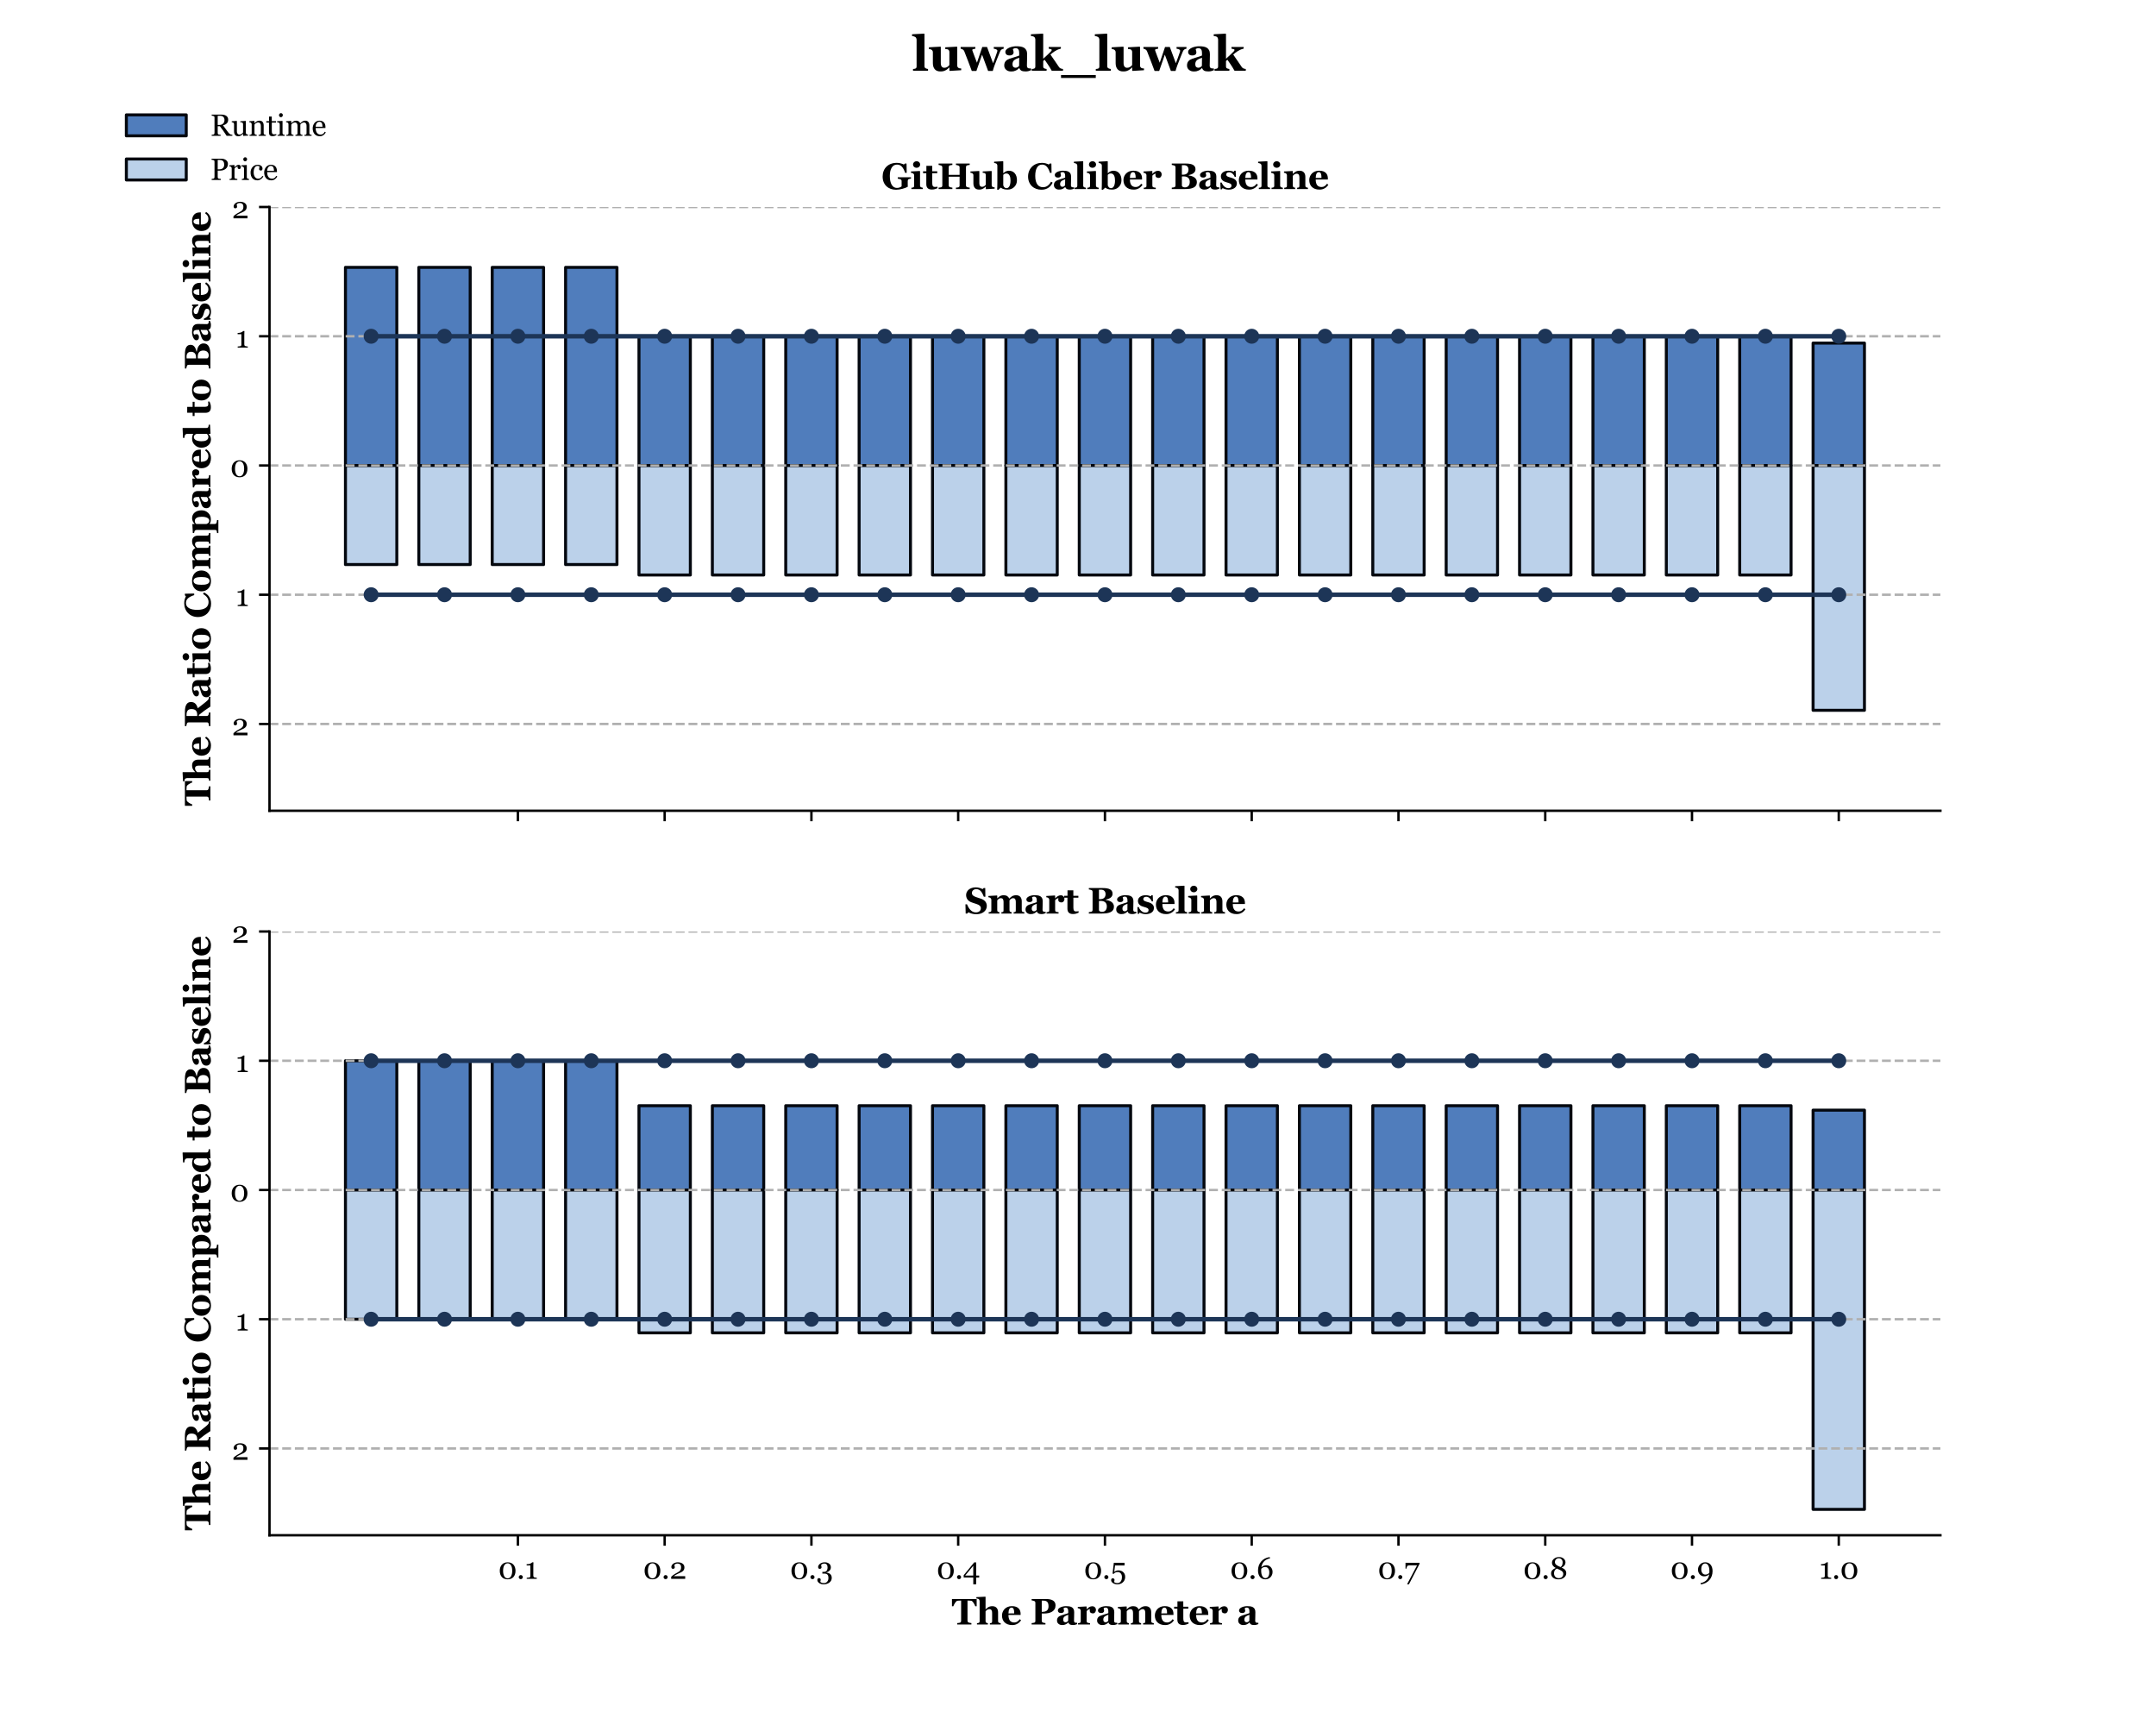 <?xml version="1.0" encoding="utf-8" standalone="no"?>
<!DOCTYPE svg PUBLIC "-//W3C//DTD SVG 1.1//EN"
  "http://www.w3.org/Graphics/SVG/1.1/DTD/svg11.dtd">
<svg xmlns:xlink="http://www.w3.org/1999/xlink" width="720pt" height="576pt" viewBox="0 0 720 576" xmlns="http://www.w3.org/2000/svg" version="1.1">
 <defs>
  <style type="text/css">*{stroke-linejoin: round; stroke-linecap: butt}</style>
 </defs>
 <g id="figure_1">
  <g id="patch_1">
   <path d="M 0 576 
L 720 576 
L 720 0 
L 0 0 
z
" style="fill: #ffffff"/>
  </g>
  <g id="axes_1">
   <g id="patch_2">
    <path d="M 90 270.72 
L 648 270.72 
L 648 69.12 
L 90 69.12 
z
" style="fill: #ffffff"/>
   </g>
   <g id="patch_3">
    <path d="M 115.364 155.434 
L 132.518 155.434 
L 132.518 89.275 
L 115.364 89.275 
z
" clip-path="url(#p7cba4441fe)" style="fill: #507dbc; stroke: #04080f; stroke-linejoin: miter"/>
   </g>
   <g id="patch_4">
    <path d="M 139.87 155.434 
L 157.024 155.434 
L 157.024 89.275 
L 139.87 89.275 
z
" clip-path="url(#p7cba4441fe)" style="fill: #507dbc; stroke: #04080f; stroke-linejoin: miter"/>
   </g>
   <g id="patch_5">
    <path d="M 164.375 155.434 
L 181.53 155.434 
L 181.53 89.275 
L 164.375 89.275 
z
" clip-path="url(#p7cba4441fe)" style="fill: #507dbc; stroke: #04080f; stroke-linejoin: miter"/>
   </g>
   <g id="patch_6">
    <path d="M 188.881 155.434 
L 206.036 155.434 
L 206.036 89.275 
L 188.881 89.275 
z
" clip-path="url(#p7cba4441fe)" style="fill: #507dbc; stroke: #04080f; stroke-linejoin: miter"/>
   </g>
   <g id="patch_7">
    <path d="M 213.387 155.434 
L 230.542 155.434 
L 230.542 112.286 
L 213.387 112.286 
z
" clip-path="url(#p7cba4441fe)" style="fill: #507dbc; stroke: #04080f; stroke-linejoin: miter"/>
   </g>
   <g id="patch_8">
    <path d="M 237.893 155.434 
L 255.047 155.434 
L 255.047 112.286 
L 237.893 112.286 
z
" clip-path="url(#p7cba4441fe)" style="fill: #507dbc; stroke: #04080f; stroke-linejoin: miter"/>
   </g>
   <g id="patch_9">
    <path d="M 262.399 155.434 
L 279.553 155.434 
L 279.553 112.286 
L 262.399 112.286 
z
" clip-path="url(#p7cba4441fe)" style="fill: #507dbc; stroke: #04080f; stroke-linejoin: miter"/>
   </g>
   <g id="patch_10">
    <path d="M 286.905 155.434 
L 304.059 155.434 
L 304.059 112.286 
L 286.905 112.286 
z
" clip-path="url(#p7cba4441fe)" style="fill: #507dbc; stroke: #04080f; stroke-linejoin: miter"/>
   </g>
   <g id="patch_11">
    <path d="M 311.411 155.434 
L 328.565 155.434 
L 328.565 112.286 
L 311.411 112.286 
z
" clip-path="url(#p7cba4441fe)" style="fill: #507dbc; stroke: #04080f; stroke-linejoin: miter"/>
   </g>
   <g id="patch_12">
    <path d="M 335.917 155.434 
L 353.071 155.434 
L 353.071 112.286 
L 335.917 112.286 
z
" clip-path="url(#p7cba4441fe)" style="fill: #507dbc; stroke: #04080f; stroke-linejoin: miter"/>
   </g>
   <g id="patch_13">
    <path d="M 360.423 155.434 
L 377.577 155.434 
L 377.577 112.286 
L 360.423 112.286 
z
" clip-path="url(#p7cba4441fe)" style="fill: #507dbc; stroke: #04080f; stroke-linejoin: miter"/>
   </g>
   <g id="patch_14">
    <path d="M 384.929 155.434 
L 402.083 155.434 
L 402.083 112.286 
L 384.929 112.286 
z
" clip-path="url(#p7cba4441fe)" style="fill: #507dbc; stroke: #04080f; stroke-linejoin: miter"/>
   </g>
   <g id="patch_15">
    <path d="M 409.435 155.434 
L 426.589 155.434 
L 426.589 112.286 
L 409.435 112.286 
z
" clip-path="url(#p7cba4441fe)" style="fill: #507dbc; stroke: #04080f; stroke-linejoin: miter"/>
   </g>
   <g id="patch_16">
    <path d="M 433.941 155.434 
L 451.095 155.434 
L 451.095 112.286 
L 433.941 112.286 
z
" clip-path="url(#p7cba4441fe)" style="fill: #507dbc; stroke: #04080f; stroke-linejoin: miter"/>
   </g>
   <g id="patch_17">
    <path d="M 458.447 155.434 
L 475.601 155.434 
L 475.601 112.286 
L 458.447 112.286 
z
" clip-path="url(#p7cba4441fe)" style="fill: #507dbc; stroke: #04080f; stroke-linejoin: miter"/>
   </g>
   <g id="patch_18">
    <path d="M 482.953 155.434 
L 500.107 155.434 
L 500.107 112.286 
L 482.953 112.286 
z
" clip-path="url(#p7cba4441fe)" style="fill: #507dbc; stroke: #04080f; stroke-linejoin: miter"/>
   </g>
   <g id="patch_19">
    <path d="M 507.458 155.434 
L 524.613 155.434 
L 524.613 112.286 
L 507.458 112.286 
z
" clip-path="url(#p7cba4441fe)" style="fill: #507dbc; stroke: #04080f; stroke-linejoin: miter"/>
   </g>
   <g id="patch_20">
    <path d="M 531.964 155.434 
L 549.119 155.434 
L 549.119 112.286 
L 531.964 112.286 
z
" clip-path="url(#p7cba4441fe)" style="fill: #507dbc; stroke: #04080f; stroke-linejoin: miter"/>
   </g>
   <g id="patch_21">
    <path d="M 556.47 155.434 
L 573.625 155.434 
L 573.625 112.286 
L 556.47 112.286 
z
" clip-path="url(#p7cba4441fe)" style="fill: #507dbc; stroke: #04080f; stroke-linejoin: miter"/>
   </g>
   <g id="patch_22">
    <path d="M 580.976 155.434 
L 598.13 155.434 
L 598.13 112.286 
L 580.976 112.286 
z
" clip-path="url(#p7cba4441fe)" style="fill: #507dbc; stroke: #04080f; stroke-linejoin: miter"/>
   </g>
   <g id="patch_23">
    <path d="M 605.482 155.434 
L 622.636 155.434 
L 622.636 114.562 
L 605.482 114.562 
z
" clip-path="url(#p7cba4441fe)" style="fill: #507dbc; stroke: #04080f; stroke-linejoin: miter"/>
   </g>
   <g id="patch_24">
    <path d="M 115.364 155.434 
L 132.518 155.434 
L 132.518 188.513 
L 115.364 188.513 
z
" clip-path="url(#p7cba4441fe)" style="fill: #bbd1ea; stroke: #04080f; stroke-linejoin: miter"/>
   </g>
   <g id="patch_25">
    <path d="M 139.87 155.434 
L 157.024 155.434 
L 157.024 188.513 
L 139.87 188.513 
z
" clip-path="url(#p7cba4441fe)" style="fill: #bbd1ea; stroke: #04080f; stroke-linejoin: miter"/>
   </g>
   <g id="patch_26">
    <path d="M 164.375 155.434 
L 181.53 155.434 
L 181.53 188.513 
L 164.375 188.513 
z
" clip-path="url(#p7cba4441fe)" style="fill: #bbd1ea; stroke: #04080f; stroke-linejoin: miter"/>
   </g>
   <g id="patch_27">
    <path d="M 188.881 155.434 
L 206.036 155.434 
L 206.036 188.513 
L 188.881 188.513 
z
" clip-path="url(#p7cba4441fe)" style="fill: #bbd1ea; stroke: #04080f; stroke-linejoin: miter"/>
   </g>
   <g id="patch_28">
    <path d="M 213.387 155.434 
L 230.542 155.434 
L 230.542 191.997 
L 213.387 191.997 
z
" clip-path="url(#p7cba4441fe)" style="fill: #bbd1ea; stroke: #04080f; stroke-linejoin: miter"/>
   </g>
   <g id="patch_29">
    <path d="M 237.893 155.434 
L 255.047 155.434 
L 255.047 191.997 
L 237.893 191.997 
z
" clip-path="url(#p7cba4441fe)" style="fill: #bbd1ea; stroke: #04080f; stroke-linejoin: miter"/>
   </g>
   <g id="patch_30">
    <path d="M 262.399 155.434 
L 279.553 155.434 
L 279.553 191.997 
L 262.399 191.997 
z
" clip-path="url(#p7cba4441fe)" style="fill: #bbd1ea; stroke: #04080f; stroke-linejoin: miter"/>
   </g>
   <g id="patch_31">
    <path d="M 286.905 155.434 
L 304.059 155.434 
L 304.059 191.997 
L 286.905 191.997 
z
" clip-path="url(#p7cba4441fe)" style="fill: #bbd1ea; stroke: #04080f; stroke-linejoin: miter"/>
   </g>
   <g id="patch_32">
    <path d="M 311.411 155.434 
L 328.565 155.434 
L 328.565 191.997 
L 311.411 191.997 
z
" clip-path="url(#p7cba4441fe)" style="fill: #bbd1ea; stroke: #04080f; stroke-linejoin: miter"/>
   </g>
   <g id="patch_33">
    <path d="M 335.917 155.434 
L 353.071 155.434 
L 353.071 191.997 
L 335.917 191.997 
z
" clip-path="url(#p7cba4441fe)" style="fill: #bbd1ea; stroke: #04080f; stroke-linejoin: miter"/>
   </g>
   <g id="patch_34">
    <path d="M 360.423 155.434 
L 377.577 155.434 
L 377.577 191.997 
L 360.423 191.997 
z
" clip-path="url(#p7cba4441fe)" style="fill: #bbd1ea; stroke: #04080f; stroke-linejoin: miter"/>
   </g>
   <g id="patch_35">
    <path d="M 384.929 155.434 
L 402.083 155.434 
L 402.083 191.997 
L 384.929 191.997 
z
" clip-path="url(#p7cba4441fe)" style="fill: #bbd1ea; stroke: #04080f; stroke-linejoin: miter"/>
   </g>
   <g id="patch_36">
    <path d="M 409.435 155.434 
L 426.589 155.434 
L 426.589 191.997 
L 409.435 191.997 
z
" clip-path="url(#p7cba4441fe)" style="fill: #bbd1ea; stroke: #04080f; stroke-linejoin: miter"/>
   </g>
   <g id="patch_37">
    <path d="M 433.941 155.434 
L 451.095 155.434 
L 451.095 191.997 
L 433.941 191.997 
z
" clip-path="url(#p7cba4441fe)" style="fill: #bbd1ea; stroke: #04080f; stroke-linejoin: miter"/>
   </g>
   <g id="patch_38">
    <path d="M 458.447 155.434 
L 475.601 155.434 
L 475.601 191.997 
L 458.447 191.997 
z
" clip-path="url(#p7cba4441fe)" style="fill: #bbd1ea; stroke: #04080f; stroke-linejoin: miter"/>
   </g>
   <g id="patch_39">
    <path d="M 482.953 155.434 
L 500.107 155.434 
L 500.107 191.997 
L 482.953 191.997 
z
" clip-path="url(#p7cba4441fe)" style="fill: #bbd1ea; stroke: #04080f; stroke-linejoin: miter"/>
   </g>
   <g id="patch_40">
    <path d="M 507.458 155.434 
L 524.613 155.434 
L 524.613 191.997 
L 507.458 191.997 
z
" clip-path="url(#p7cba4441fe)" style="fill: #bbd1ea; stroke: #04080f; stroke-linejoin: miter"/>
   </g>
   <g id="patch_41">
    <path d="M 531.964 155.434 
L 549.119 155.434 
L 549.119 191.997 
L 531.964 191.997 
z
" clip-path="url(#p7cba4441fe)" style="fill: #bbd1ea; stroke: #04080f; stroke-linejoin: miter"/>
   </g>
   <g id="patch_42">
    <path d="M 556.47 155.434 
L 573.625 155.434 
L 573.625 191.997 
L 556.47 191.997 
z
" clip-path="url(#p7cba4441fe)" style="fill: #bbd1ea; stroke: #04080f; stroke-linejoin: miter"/>
   </g>
   <g id="patch_43">
    <path d="M 580.976 155.434 
L 598.13 155.434 
L 598.13 191.997 
L 580.976 191.997 
z
" clip-path="url(#p7cba4441fe)" style="fill: #bbd1ea; stroke: #04080f; stroke-linejoin: miter"/>
   </g>
   <g id="patch_44">
    <path d="M 605.482 155.434 
L 622.636 155.434 
L 622.636 237.177 
L 605.482 237.177 
z
" clip-path="url(#p7cba4441fe)" style="fill: #bbd1ea; stroke: #04080f; stroke-linejoin: miter"/>
   </g>
   <g id="matplotlib.axis_1">
    <g id="xtick_1">
     <g id="line2d_1">
      <defs>
       <path id="m74ed80d8a2" d="M 0 0 
L 0 3.5 
" style="stroke: #000000; stroke-width: 0.8"/>
      </defs>
      <g>
       <use xlink:href="#m74ed80d8a2" x="172.953" y="270.72" style="stroke: #000000; stroke-width: 0.8"/>
      </g>
     </g>
    </g>
    <g id="xtick_2">
     <g id="line2d_2">
      <g>
       <use xlink:href="#m74ed80d8a2" x="221.964" y="270.72" style="stroke: #000000; stroke-width: 0.8"/>
      </g>
     </g>
    </g>
    <g id="xtick_3">
     <g id="line2d_3">
      <g>
       <use xlink:href="#m74ed80d8a2" x="270.976" y="270.72" style="stroke: #000000; stroke-width: 0.8"/>
      </g>
     </g>
    </g>
    <g id="xtick_4">
     <g id="line2d_4">
      <g>
       <use xlink:href="#m74ed80d8a2" x="319.988" y="270.72" style="stroke: #000000; stroke-width: 0.8"/>
      </g>
     </g>
    </g>
    <g id="xtick_5">
     <g id="line2d_5">
      <g>
       <use xlink:href="#m74ed80d8a2" x="369" y="270.72" style="stroke: #000000; stroke-width: 0.8"/>
      </g>
     </g>
    </g>
    <g id="xtick_6">
     <g id="line2d_6">
      <g>
       <use xlink:href="#m74ed80d8a2" x="418.012" y="270.72" style="stroke: #000000; stroke-width: 0.8"/>
      </g>
     </g>
    </g>
    <g id="xtick_7">
     <g id="line2d_7">
      <g>
       <use xlink:href="#m74ed80d8a2" x="467.024" y="270.72" style="stroke: #000000; stroke-width: 0.8"/>
      </g>
     </g>
    </g>
    <g id="xtick_8">
     <g id="line2d_8">
      <g>
       <use xlink:href="#m74ed80d8a2" x="516.036" y="270.72" style="stroke: #000000; stroke-width: 0.8"/>
      </g>
     </g>
    </g>
    <g id="xtick_9">
     <g id="line2d_9">
      <g>
       <use xlink:href="#m74ed80d8a2" x="565.047" y="270.72" style="stroke: #000000; stroke-width: 0.8"/>
      </g>
     </g>
    </g>
    <g id="xtick_10">
     <g id="line2d_10">
      <g>
       <use xlink:href="#m74ed80d8a2" x="614.059" y="270.72" style="stroke: #000000; stroke-width: 0.8"/>
      </g>
     </g>
    </g>
   </g>
   <g id="matplotlib.axis_2">
    <g id="ytick_1">
     <g id="line2d_11">
      <path d="M 90 69.12 
L 648 69.12 
" clip-path="url(#p7cba4441fe)" style="fill: none; stroke-dasharray: 2.96,1.28; stroke-dashoffset: 0; stroke: #b0b0b0; stroke-width: 0.8"/>
     </g>
     <g id="line2d_12">
      <defs>
       <path id="md99b26da47" d="M 0 0 
L -3.5 0 
" style="stroke: #000000; stroke-width: 0.8"/>
      </defs>
      <g>
       <use xlink:href="#md99b26da47" x="90" y="69.12" style="stroke: #000000; stroke-width: 0.8"/>
      </g>
     </g>
     <g id="text_1">
      <!-- 2 -->
      <g transform="translate(77.414 72.9) scale(0.1 -0.1)">
       <defs>
        <path id="Georgia-32" d="M 3272 0 
L 344 0 
L 344 425 
Q 428 522 578 642 
Q 728 763 934 903 
Q 1059 988 1234 1088 
Q 1409 1188 1631 1306 
Q 1878 1438 2011 1538 
Q 2144 1638 2253 1784 
Q 2325 1881 2369 2026 
Q 2413 2172 2413 2441 
Q 2413 2831 2203 3014 
Q 1994 3197 1666 3197 
Q 1463 3197 1281 3117 
Q 1100 3038 1009 2897 
Q 1031 2797 1064 2659 
Q 1097 2522 1097 2391 
Q 1097 2272 998 2180 
Q 900 2088 706 2088 
Q 550 2088 465 2195 
Q 381 2303 381 2484 
Q 381 2653 475 2823 
Q 569 2994 744 3138 
Q 916 3278 1169 3365 
Q 1422 3453 1716 3453 
Q 2356 3453 2732 3167 
Q 3109 2881 3109 2403 
Q 3109 2175 3042 1987 
Q 2975 1800 2825 1656 
Q 2659 1497 2437 1383 
Q 2216 1269 1759 1066 
Q 1488 944 1253 811 
Q 1019 678 869 553 
L 3272 553 
L 3272 0 
z
" transform="scale(0.016)"/>
       </defs>
       <use xlink:href="#Georgia-32"/>
      </g>
     </g>
    </g>
    <g id="ytick_2">
     <g id="line2d_13">
      <path d="M 90 112.277 
L 648 112.277 
" clip-path="url(#p7cba4441fe)" style="fill: none; stroke-dasharray: 2.96,1.28; stroke-dashoffset: 0; stroke: #b0b0b0; stroke-width: 0.8"/>
     </g>
     <g id="line2d_14">
      <g>
       <use xlink:href="#md99b26da47" x="90" y="112.277" style="stroke: #000000; stroke-width: 0.8"/>
      </g>
     </g>
     <g id="text_2">
      <!-- 1 -->
      <g transform="translate(78.703 116.057) scale(0.1 -0.1)">
       <defs>
        <path id="Georgia-31" d="M 2528 0 
L 422 0 
L 422 222 
Q 516 228 714 248 
Q 913 269 988 291 
Q 1084 322 1136 392 
Q 1188 463 1188 603 
L 1188 2797 
L 409 2797 
L 409 3059 
L 581 3059 
Q 919 3059 1186 3184 
Q 1453 3309 1569 3453 
L 1828 3453 
Q 1819 3250 1809 2978 
Q 1800 2706 1800 2491 
L 1800 638 
Q 1800 528 1848 442 
Q 1897 356 1988 316 
Q 2069 281 2253 253 
Q 2438 225 2528 222 
L 2528 0 
z
" transform="scale(0.016)"/>
       </defs>
       <use xlink:href="#Georgia-31"/>
      </g>
     </g>
    </g>
    <g id="ytick_3">
     <g id="line2d_15">
      <path d="M 90 155.434 
L 648 155.434 
" clip-path="url(#p7cba4441fe)" style="fill: none; stroke-dasharray: 2.96,1.28; stroke-dashoffset: 0; stroke: #b0b0b0; stroke-width: 0.8"/>
     </g>
     <g id="line2d_16">
      <g>
       <use xlink:href="#md99b26da47" x="90" y="155.434" style="stroke: #000000; stroke-width: 0.8"/>
      </g>
     </g>
     <g id="text_3">
      <!-- 0 -->
      <g transform="translate(76.862 159.213) scale(0.1 -0.1)">
       <defs>
        <path id="Georgia-30" d="M 3209 2919 
Q 3409 2678 3507 2354 
Q 3606 2031 3606 1678 
Q 3606 1253 3484 917 
Q 3363 581 3150 359 
Q 2931 131 2631 15 
Q 2331 -100 1963 -100 
Q 1559 -100 1243 34 
Q 928 169 731 403 
Q 525 647 423 973 
Q 322 1300 322 1678 
Q 322 2050 420 2362 
Q 519 2675 728 2928 
Q 928 3172 1243 3312 
Q 1559 3453 1966 3453 
Q 2394 3453 2700 3309 
Q 3006 3166 3209 2919 
z
M 2916 1678 
Q 2916 2422 2661 2831 
Q 2406 3241 1969 3241 
Q 1525 3241 1269 2831 
Q 1013 2422 1013 1678 
Q 1013 972 1258 542 
Q 1503 113 1963 113 
Q 2422 113 2669 542 
Q 2916 972 2916 1678 
z
" transform="scale(0.016)"/>
       </defs>
       <use xlink:href="#Georgia-30"/>
      </g>
     </g>
    </g>
    <g id="ytick_4">
     <g id="line2d_17">
      <path d="M 90 198.59 
L 648 198.59 
" clip-path="url(#p7cba4441fe)" style="fill: none; stroke-dasharray: 2.96,1.28; stroke-dashoffset: 0; stroke: #b0b0b0; stroke-width: 0.8"/>
     </g>
     <g id="line2d_18">
      <g>
       <use xlink:href="#md99b26da47" x="90" y="198.59" style="stroke: #000000; stroke-width: 0.8"/>
      </g>
     </g>
     <g id="text_4">
      <!-- 1 -->
      <g transform="translate(78.703 202.37) scale(0.1 -0.1)">
       <use xlink:href="#Georgia-31"/>
      </g>
     </g>
    </g>
    <g id="ytick_5">
     <g id="line2d_19">
      <path d="M 90 241.747 
L 648 241.747 
" clip-path="url(#p7cba4441fe)" style="fill: none; stroke-dasharray: 2.96,1.28; stroke-dashoffset: 0; stroke: #b0b0b0; stroke-width: 0.8"/>
     </g>
     <g id="line2d_20">
      <g>
       <use xlink:href="#md99b26da47" x="90" y="241.747" style="stroke: #000000; stroke-width: 0.8"/>
      </g>
     </g>
     <g id="text_5">
      <!-- 2 -->
      <g transform="translate(77.414 245.527) scale(0.1 -0.1)">
       <use xlink:href="#Georgia-32"/>
      </g>
     </g>
    </g>
    <g id="text_6">
     <!-- The Ratio Compared to Baseline -->
     <g transform="translate(70.26 269.138) rotate(-90) scale(0.12 -0.12)">
      <defs>
       <path id="Georgia-Bold-54" d="M 4338 3166 
L 4097 3166 
Q 4000 3450 3786 3775 
Q 3572 4100 3391 4125 
Q 3291 4138 3144 4147 
Q 2997 4156 2891 4156 
L 2744 4156 
L 2744 678 
Q 2744 566 2784 480 
Q 2825 394 2944 344 
Q 3016 316 3167 286 
Q 3319 256 3425 244 
L 3425 0 
L 953 0 
L 953 244 
Q 1044 253 1208 270 
Q 1372 288 1431 313 
Q 1553 363 1593 447 
Q 1634 531 1634 647 
L 1634 4156 
L 1488 4156 
Q 1381 4156 1234 4147 
Q 1088 4138 988 4125 
Q 806 4100 592 3775 
Q 378 3450 281 3166 
L 41 3166 
L 41 4434 
L 4338 4434 
L 4338 3166 
z
" transform="scale(0.016)"/>
       <path id="Georgia-Bold-68" d="M 4244 0 
L 2363 0 
L 2363 228 
Q 2425 234 2509 243 
Q 2594 253 2634 275 
Q 2700 309 2726 375 
Q 2753 441 2753 569 
L 2753 2031 
Q 2753 2353 2633 2512 
Q 2513 2672 2291 2672 
Q 2166 2672 2058 2634 
Q 1950 2597 1847 2525 
Q 1756 2463 1701 2397 
Q 1647 2331 1609 2281 
L 1609 603 
Q 1609 488 1637 420 
Q 1666 353 1744 309 
Q 1791 281 1867 259 
Q 1944 238 2016 228 
L 2016 0 
L 116 0 
L 116 228 
Q 197 234 273 243 
Q 350 253 409 275 
Q 509 313 545 383 
Q 581 453 581 569 
L 581 4053 
Q 581 4153 534 4265 
Q 488 4378 403 4434 
Q 341 4475 222 4498 
Q 103 4522 9 4528 
L 9 4756 
L 1563 4838 
L 1609 4788 
L 1609 2638 
L 1622 2638 
Q 1741 2744 1836 2830 
Q 1931 2916 2069 3003 
Q 2184 3078 2370 3131 
Q 2556 3184 2772 3184 
Q 3278 3184 3533 2893 
Q 3788 2603 3788 2128 
L 3788 597 
Q 3788 481 3822 412 
Q 3856 344 3950 303 
Q 4006 278 4075 259 
Q 4144 241 4244 228 
L 4244 0 
z
" transform="scale(0.016)"/>
       <path id="Georgia-Bold-65" d="M 3541 747 
Q 3431 569 3276 411 
Q 3122 253 2925 141 
Q 2716 22 2502 -39 
Q 2288 -100 2009 -100 
Q 1547 -100 1211 31 
Q 875 163 656 384 
Q 438 606 330 907 
Q 222 1209 222 1563 
Q 222 1881 339 2173 
Q 456 2466 672 2694 
Q 884 2916 1207 3053 
Q 1531 3191 1931 3191 
Q 2369 3191 2650 3084 
Q 2931 2978 3116 2791 
Q 3294 2613 3375 2370 
Q 3456 2128 3456 1863 
L 3456 1659 
L 1344 1659 
Q 1344 1019 1591 684 
Q 1838 350 2375 350 
Q 2669 350 2903 511 
Q 3138 672 3303 919 
L 3541 747 
z
M 2347 1934 
Q 2347 2122 2328 2319 
Q 2309 2516 2263 2641 
Q 2209 2788 2117 2863 
Q 2025 2938 1884 2938 
Q 1644 2938 1500 2694 
Q 1356 2450 1344 1922 
L 2347 1934 
z
" transform="scale(0.016)"/>
       <path id="Georgia-Bold-20" transform="scale(0.016)"/>
       <path id="Georgia-Bold-52" d="M 5306 0 
L 3606 0 
Q 3166 675 2873 1075 
Q 2581 1475 2147 2000 
L 1975 2000 
L 1975 653 
Q 1975 541 2017 462 
Q 2059 384 2178 331 
Q 2238 306 2364 279 
Q 2491 253 2581 244 
L 2581 0 
L 216 0 
L 216 244 
Q 306 253 454 270 
Q 603 288 666 313 
Q 784 363 825 439 
Q 866 516 866 634 
L 866 3763 
Q 866 3875 831 3950 
Q 797 4025 666 4081 
Q 566 4122 430 4150 
Q 294 4178 216 4191 
L 216 4434 
L 2703 4434 
Q 3538 4434 3970 4173 
Q 4403 3913 4403 3384 
Q 4403 2919 4136 2636 
Q 3869 2353 3322 2194 
Q 3534 1919 3817 1556 
Q 4100 1194 4406 816 
Q 4503 694 4670 517 
Q 4838 341 4966 300 
Q 5038 278 5148 262 
Q 5259 247 5306 244 
L 5306 0 
z
M 3178 3297 
Q 3178 3741 2929 3945 
Q 2681 4150 2222 4150 
L 1975 4150 
L 1975 2294 
L 2213 2294 
Q 2672 2294 2925 2534 
Q 3178 2775 3178 3297 
z
" transform="scale(0.016)"/>
       <path id="Georgia-Bold-61" d="M 3753 66 
Q 3616 6 3428 -44 
Q 3241 -94 3031 -94 
Q 2647 -94 2465 20 
Q 2284 134 2219 347 
L 2200 347 
Q 2094 241 1995 166 
Q 1897 91 1784 38 
Q 1638 -31 1502 -64 
Q 1366 -97 1122 -97 
Q 759 -97 503 117 
Q 247 331 247 684 
Q 247 888 303 1030 
Q 359 1172 463 1281 
Q 556 1381 679 1447 
Q 803 1513 950 1569 
Q 1231 1672 1625 1783 
Q 2019 1894 2200 1981 
L 2200 2281 
Q 2200 2359 2187 2487 
Q 2175 2616 2134 2703 
Q 2091 2803 1997 2872 
Q 1903 2941 1750 2941 
Q 1613 2941 1520 2902 
Q 1428 2863 1372 2822 
Q 1381 2759 1425 2631 
Q 1469 2503 1469 2384 
Q 1469 2331 1441 2251 
Q 1413 2172 1359 2125 
Q 1288 2063 1198 2028 
Q 1109 1994 925 1994 
Q 663 1994 528 2120 
Q 394 2247 394 2450 
Q 394 2625 533 2764 
Q 672 2903 872 2994 
Q 1069 3088 1325 3139 
Q 1581 3191 1800 3191 
Q 2103 3191 2356 3155 
Q 2609 3119 2813 3006 
Q 3006 2897 3120 2689 
Q 3234 2481 3234 2147 
Q 3234 1794 3220 1309 
Q 3206 825 3206 672 
Q 3206 531 3248 450 
Q 3291 369 3378 328 
Q 3431 303 3545 298 
Q 3659 294 3753 294 
L 3753 66 
z
M 2200 1694 
Q 2025 1634 1853 1557 
Q 1681 1481 1572 1397 
Q 1456 1309 1390 1173 
Q 1325 1038 1325 853 
Q 1325 609 1436 500 
Q 1547 391 1709 391 
Q 1881 391 1992 461 
Q 2103 531 2188 634 
L 2200 1694 
z
" transform="scale(0.016)"/>
       <path id="Georgia-Bold-74" d="M 2506 144 
Q 2306 56 2078 -14 
Q 1850 -84 1522 -84 
Q 1034 -84 798 153 
Q 563 391 563 831 
L 563 2750 
L 0 2750 
L 0 3088 
L 575 3088 
L 575 4034 
L 1591 4034 
L 1591 3088 
L 2466 3088 
L 2466 2750 
L 1597 2750 
L 1597 1038 
Q 1597 672 1698 519 
Q 1800 366 2063 366 
Q 2147 366 2297 378 
Q 2447 391 2506 406 
L 2506 144 
z
" transform="scale(0.016)"/>
       <path id="Georgia-Bold-69" d="M 2156 0 
L 181 0 
L 181 228 
Q 263 234 341 243 
Q 419 253 475 275 
Q 575 313 615 383 
Q 656 453 656 569 
L 656 2388 
Q 656 2497 606 2580 
Q 556 2663 481 2713 
Q 425 2750 311 2784 
Q 197 2819 103 2828 
L 103 3056 
L 1634 3138 
L 1681 3091 
L 1681 609 
Q 1681 500 1728 423 
Q 1775 347 1863 309 
Q 1925 281 2000 259 
Q 2075 238 2156 228 
L 2156 0 
z
M 1700 4263 
Q 1700 4025 1517 3858 
Q 1334 3691 1084 3691 
Q 831 3691 648 3858 
Q 466 4025 466 4263 
Q 466 4500 648 4669 
Q 831 4838 1084 4838 
Q 1338 4838 1519 4669 
Q 1700 4500 1700 4263 
z
" transform="scale(0.016)"/>
       <path id="Georgia-Bold-6f" d="M 3372 2731 
Q 3603 2516 3725 2216 
Q 3847 1916 3847 1566 
Q 3847 1219 3726 911 
Q 3606 603 3375 384 
Q 3128 150 2786 25 
Q 2444 -100 2003 -100 
Q 1622 -100 1301 9 
Q 981 119 734 338 
Q 497 547 359 855 
Q 222 1163 222 1544 
Q 222 1919 342 2211 
Q 463 2503 703 2731 
Q 934 2950 1273 3070 
Q 1613 3191 2031 3191 
Q 2469 3191 2801 3070 
Q 3134 2950 3372 2731 
z
M 2572 566 
Q 2641 741 2673 991 
Q 2706 1241 2706 1572 
Q 2706 1791 2675 2072 
Q 2644 2353 2581 2516 
Q 2506 2713 2373 2825 
Q 2241 2938 2038 2938 
Q 1816 2938 1683 2816 
Q 1550 2694 1478 2500 
Q 1413 2322 1388 2083 
Q 1363 1844 1363 1584 
Q 1363 1244 1384 1020 
Q 1406 797 1491 572 
Q 1563 378 1697 265 
Q 1831 153 2038 153 
Q 2225 153 2359 258 
Q 2494 363 2572 566 
z
" transform="scale(0.016)"/>
       <path id="Georgia-Bold-43" d="M 2541 -119 
Q 2053 -119 1628 39 
Q 1203 197 888 497 
Q 578 791 400 1223 
Q 222 1656 222 2175 
Q 222 2691 401 3130 
Q 581 3569 906 3891 
Q 1225 4206 1672 4379 
Q 2119 4553 2628 4553 
Q 2997 4553 3300 4464 
Q 3603 4375 3813 4263 
L 4006 4434 
L 4278 4434 
L 4306 2816 
L 4031 2816 
Q 3797 3556 3469 3903 
Q 3141 4250 2669 4250 
Q 2081 4250 1775 3733 
Q 1469 3216 1469 2281 
Q 1469 1753 1573 1379 
Q 1678 1006 1847 778 
Q 2028 541 2275 430 
Q 2522 319 2822 319 
Q 3259 319 3601 556 
Q 3944 794 4225 1275 
L 4494 1113 
Q 4359 838 4187 620 
Q 4016 403 3791 247 
Q 3544 75 3245 -22 
Q 2947 -119 2541 -119 
z
" transform="scale(0.016)"/>
       <path id="Georgia-Bold-6d" d="M 6391 0 
L 4528 0 
L 4528 228 
Q 4597 238 4672 244 
Q 4747 250 4797 275 
Q 4866 306 4884 379 
Q 4903 453 4903 569 
L 4903 2028 
Q 4903 2350 4789 2511 
Q 4675 2672 4463 2672 
Q 4328 2672 4223 2630 
Q 4119 2588 4031 2525 
Q 3941 2459 3891 2393 
Q 3841 2328 3806 2281 
L 3806 603 
Q 3806 491 3832 420 
Q 3859 350 3931 309 
Q 3981 281 4045 259 
Q 4109 238 4181 228 
L 4181 0 
L 2397 0 
L 2397 228 
Q 2456 234 2540 243 
Q 2625 253 2666 275 
Q 2731 309 2751 375 
Q 2772 441 2772 569 
L 2772 2028 
Q 2772 2350 2658 2511 
Q 2544 2672 2331 2672 
Q 2197 2672 2092 2630 
Q 1988 2588 1900 2525 
Q 1809 2459 1759 2393 
Q 1709 2328 1675 2281 
L 1675 603 
Q 1675 494 1703 422 
Q 1731 350 1803 309 
Q 1853 281 1917 259 
Q 1981 238 2053 228 
L 2053 0 
L 181 0 
L 181 228 
Q 263 234 341 243 
Q 419 253 475 275 
Q 575 313 612 383 
Q 650 453 650 569 
L 650 2388 
Q 650 2488 597 2583 
Q 544 2678 469 2731 
Q 413 2769 327 2794 
Q 241 2819 138 2828 
L 138 3056 
L 1628 3138 
L 1675 3091 
L 1675 2650 
L 1688 2650 
Q 1775 2728 1895 2836 
Q 2016 2944 2122 3009 
Q 2238 3084 2419 3134 
Q 2600 3184 2816 3184 
Q 3172 3184 3411 3029 
Q 3650 2875 3750 2619 
L 3778 2619 
Q 3869 2703 4000 2817 
Q 4131 2931 4241 3000 
Q 4363 3078 4552 3131 
Q 4741 3184 4956 3184 
Q 5428 3184 5683 2906 
Q 5938 2628 5938 2116 
L 5938 597 
Q 5938 481 5972 411 
Q 6006 341 6097 303 
Q 6147 281 6220 259 
Q 6294 238 6391 228 
L 6391 0 
z
" transform="scale(0.016)"/>
       <path id="Georgia-Bold-70" d="M 3988 1522 
Q 3988 863 3547 391 
Q 3106 -81 2431 -81 
Q 2131 -81 1943 -20 
Q 1756 41 1634 128 
L 1609 128 
L 1609 -750 
Q 1609 -859 1657 -940 
Q 1706 -1022 1794 -1059 
Q 1878 -1094 2033 -1122 
Q 2188 -1150 2291 -1156 
L 2291 -1388 
L 34 -1388 
L 34 -1156 
Q 113 -1150 231 -1133 
Q 350 -1116 409 -1097 
Q 509 -1063 545 -980 
Q 581 -897 581 -791 
L 581 2406 
Q 572 2509 533 2587 
Q 494 2666 409 2725 
Q 347 2766 244 2792 
Q 141 2819 41 2828 
L 41 3056 
L 1563 3138 
L 1609 3097 
L 1609 2750 
L 1634 2744 
Q 1841 2953 2092 3068 
Q 2344 3184 2591 3184 
Q 3238 3184 3613 2726 
Q 3988 2269 3988 1522 
z
M 2866 1509 
Q 2866 1744 2831 1958 
Q 2797 2172 2709 2341 
Q 2625 2509 2486 2609 
Q 2347 2709 2147 2709 
Q 1944 2709 1822 2639 
Q 1700 2569 1609 2456 
L 1609 684 
Q 1628 622 1681 523 
Q 1734 425 1788 366 
Q 1866 281 1966 240 
Q 2066 200 2184 200 
Q 2494 200 2680 533 
Q 2866 866 2866 1509 
z
" transform="scale(0.016)"/>
       <path id="Georgia-Bold-72" d="M 3294 2528 
Q 3294 2291 3147 2111 
Q 3000 1931 2759 1931 
Q 2531 1931 2373 2047 
Q 2216 2163 2216 2388 
Q 2216 2497 2231 2558 
Q 2247 2619 2259 2672 
Q 2116 2666 1956 2572 
Q 1797 2478 1675 2322 
L 1675 606 
Q 1675 497 1709 425 
Q 1744 353 1825 313 
Q 1894 278 2048 254 
Q 2203 231 2272 228 
L 2272 0 
L 181 0 
L 181 228 
Q 259 234 339 245 
Q 419 256 475 275 
Q 575 309 612 381 
Q 650 453 650 569 
L 650 2388 
Q 650 2500 597 2589 
Q 544 2678 469 2731 
Q 413 2769 327 2794 
Q 241 2819 138 2828 
L 138 3056 
L 1628 3138 
L 1675 3091 
L 1675 2638 
L 1688 2638 
Q 1903 2888 2145 3030 
Q 2388 3172 2650 3172 
Q 2941 3172 3117 2992 
Q 3294 2813 3294 2528 
z
" transform="scale(0.016)"/>
       <path id="Georgia-Bold-64" d="M 4222 66 
L 2681 -25 
L 2634 19 
L 2634 306 
L 2613 313 
Q 2459 147 2198 23 
Q 1938 -100 1672 -100 
Q 1041 -100 631 369 
Q 222 838 222 1581 
Q 222 2241 680 2712 
Q 1138 3184 1788 3184 
Q 2044 3184 2269 3126 
Q 2494 3069 2628 2991 
L 2628 4013 
Q 2628 4128 2581 4229 
Q 2534 4331 2456 4388 
Q 2359 4456 2214 4486 
Q 2069 4516 1922 4528 
L 1922 4756 
L 3609 4838 
L 3656 4788 
L 3656 691 
Q 3656 572 3695 490 
Q 3734 409 3822 363 
Q 3888 328 4014 312 
Q 4141 297 4222 294 
L 4222 66 
z
M 2628 622 
L 2628 2388 
Q 2606 2459 2567 2546 
Q 2528 2634 2459 2713 
Q 2397 2778 2292 2828 
Q 2188 2878 2056 2878 
Q 1744 2878 1544 2525 
Q 1344 2172 1344 1528 
Q 1344 1275 1380 1073 
Q 1416 872 1506 706 
Q 1597 541 1739 447 
Q 1881 353 2081 353 
Q 2272 353 2397 426 
Q 2522 500 2628 622 
z
" transform="scale(0.016)"/>
       <path id="Georgia-Bold-42" d="M 4131 2034 
Q 4331 1897 4456 1689 
Q 4581 1481 4581 1200 
Q 4581 863 4439 630 
Q 4297 397 4031 263 
Q 3750 119 3383 59 
Q 3016 0 2519 0 
L 216 0 
L 216 244 
Q 313 253 459 272 
Q 606 291 666 316 
Q 781 363 823 439 
Q 866 516 866 638 
L 866 3763 
Q 866 3875 831 3950 
Q 797 4025 666 4081 
Q 569 4122 441 4148 
Q 313 4175 216 4191 
L 216 4434 
L 2625 4434 
Q 3534 4434 3937 4184 
Q 4341 3934 4341 3447 
Q 4341 3222 4250 3051 
Q 4159 2881 3991 2756 
Q 3838 2641 3625 2556 
Q 3413 2472 3169 2416 
L 3169 2356 
Q 3413 2331 3675 2248 
Q 3938 2166 4131 2034 
z
M 3125 3369 
Q 3125 3738 2917 3944 
Q 2709 4150 2294 4150 
Q 2234 4150 2139 4145 
Q 2044 4141 1975 4138 
L 1975 2494 
L 2138 2494 
Q 2644 2494 2884 2730 
Q 3125 2966 3125 3369 
z
M 3344 1241 
Q 3344 1703 3069 1950 
Q 2794 2197 2278 2197 
Q 2219 2197 2120 2192 
Q 2022 2188 1975 2184 
L 1975 563 
Q 2003 447 2150 367 
Q 2297 288 2506 288 
Q 2878 288 3111 538 
Q 3344 788 3344 1241 
z
" transform="scale(0.016)"/>
       <path id="Georgia-Bold-73" d="M 1628 -106 
Q 1325 -106 1036 -17 
Q 747 72 588 172 
L 494 -41 
L 250 -41 
L 209 1125 
L 438 1125 
Q 484 984 593 807 
Q 703 631 844 491 
Q 991 350 1180 253 
Q 1369 156 1584 156 
Q 1869 156 2008 267 
Q 2147 378 2147 609 
Q 2147 734 2084 815 
Q 2022 897 1913 956 
Q 1791 1019 1645 1062 
Q 1500 1106 1288 1169 
Q 1075 1231 923 1295 
Q 772 1359 609 1497 
Q 469 1619 384 1791 
Q 300 1963 300 2200 
Q 300 2641 670 2912 
Q 1041 3184 1641 3184 
Q 1925 3184 2164 3126 
Q 2403 3069 2566 3000 
L 2631 3184 
L 2869 3184 
L 2919 2119 
L 2697 2119 
Q 2588 2444 2322 2680 
Q 2056 2916 1750 2916 
Q 1509 2916 1371 2816 
Q 1234 2716 1234 2538 
Q 1234 2300 1436 2194 
Q 1638 2088 2000 1994 
Q 2559 1850 2818 1601 
Q 3078 1353 3078 969 
Q 3078 456 2676 175 
Q 2275 -106 1628 -106 
z
" transform="scale(0.016)"/>
       <path id="Georgia-Bold-6c" d="M 2084 0 
L 125 0 
L 125 228 
Q 206 234 282 243 
Q 359 253 419 275 
Q 519 313 555 383 
Q 591 453 591 569 
L 591 4031 
Q 591 4150 542 4251 
Q 494 4353 413 4406 
Q 350 4447 223 4484 
Q 97 4522 0 4528 
L 0 4756 
L 1572 4838 
L 1619 4788 
L 1619 609 
Q 1619 494 1659 422 
Q 1700 350 1791 309 
Q 1853 281 1922 259 
Q 1991 238 2084 228 
L 2084 0 
z
" transform="scale(0.016)"/>
       <path id="Georgia-Bold-6e" d="M 4306 0 
L 2425 0 
L 2425 228 
Q 2484 234 2568 243 
Q 2653 253 2697 275 
Q 2763 309 2791 375 
Q 2819 441 2819 569 
L 2819 2031 
Q 2819 2350 2701 2511 
Q 2584 2672 2356 2672 
Q 2231 2672 2123 2634 
Q 2016 2597 1913 2525 
Q 1822 2463 1767 2397 
Q 1713 2331 1675 2281 
L 1675 603 
Q 1675 494 1706 420 
Q 1738 347 1809 309 
Q 1859 281 1934 259 
Q 2009 238 2081 228 
L 2081 0 
L 181 0 
L 181 228 
Q 259 234 339 245 
Q 419 256 475 275 
Q 575 309 612 381 
Q 650 453 650 569 
L 650 2388 
Q 650 2484 600 2578 
Q 550 2672 469 2731 
Q 413 2769 327 2794 
Q 241 2819 138 2828 
L 138 3056 
L 1628 3138 
L 1675 3091 
L 1675 2638 
L 1688 2638 
Q 1775 2716 1900 2825 
Q 2025 2934 2131 3003 
Q 2247 3078 2434 3131 
Q 2622 3184 2834 3184 
Q 3344 3184 3598 2895 
Q 3853 2606 3853 2128 
L 3853 597 
Q 3853 481 3887 412 
Q 3922 344 4016 303 
Q 4066 281 4139 259 
Q 4213 238 4306 228 
L 4306 0 
z
" transform="scale(0.016)"/>
      </defs>
      <use xlink:href="#Georgia-Bold-54"/>
      <use xlink:href="#Georgia-Bold-68" x="68.408"/>
      <use xlink:href="#Georgia-Bold-65" x="136.377"/>
      <use xlink:href="#Georgia-Bold-20" x="193.555"/>
      <use xlink:href="#Georgia-Bold-52" x="218.945"/>
      <use xlink:href="#Georgia-Bold-61" x="298.682"/>
      <use xlink:href="#Georgia-Bold-74" x="358.252"/>
      <use xlink:href="#Georgia-Bold-69" x="397.998"/>
      <use xlink:href="#Georgia-Bold-6f" x="433.35"/>
      <use xlink:href="#Georgia-Bold-20" x="496.924"/>
      <use xlink:href="#Georgia-Bold-43" x="522.314"/>
      <use xlink:href="#Georgia-Bold-6f" x="593.848"/>
      <use xlink:href="#Georgia-Bold-6d" x="657.422"/>
      <use xlink:href="#Georgia-Bold-70" x="758.984"/>
      <use xlink:href="#Georgia-Bold-61" x="824.756"/>
      <use xlink:href="#Georgia-Bold-72" x="884.326"/>
      <use xlink:href="#Georgia-Bold-65" x="936.328"/>
      <use xlink:href="#Georgia-Bold-64" x="993.506"/>
      <use xlink:href="#Georgia-Bold-20" x="1059.814"/>
      <use xlink:href="#Georgia-Bold-74" x="1085.205"/>
      <use xlink:href="#Georgia-Bold-6f" x="1124.951"/>
      <use xlink:href="#Georgia-Bold-20" x="1188.525"/>
      <use xlink:href="#Georgia-Bold-42" x="1213.916"/>
      <use xlink:href="#Georgia-Bold-61" x="1289.648"/>
      <use xlink:href="#Georgia-Bold-73" x="1349.219"/>
      <use xlink:href="#Georgia-Bold-65" x="1400.488"/>
      <use xlink:href="#Georgia-Bold-6c" x="1457.666"/>
      <use xlink:href="#Georgia-Bold-69" x="1492.09"/>
      <use xlink:href="#Georgia-Bold-6e" x="1527.441"/>
      <use xlink:href="#Georgia-Bold-65" x="1596.436"/>
     </g>
    </g>
   </g>
   <g id="line2d_21">
    <path d="M 123.941 112.277 
L 148.447 112.277 
L 172.953 112.277 
L 197.458 112.277 
L 221.964 112.277 
L 246.47 112.277 
L 270.976 112.277 
L 295.482 112.277 
L 319.988 112.277 
L 344.494 112.277 
L 369 112.277 
L 393.506 112.277 
L 418.012 112.277 
L 442.518 112.277 
L 467.024 112.277 
L 491.53 112.277 
L 516.036 112.277 
L 540.542 112.277 
L 565.047 112.277 
L 589.553 112.277 
L 614.059 112.277 
" clip-path="url(#p7cba4441fe)" style="fill: none; stroke: #1d3557; stroke-width: 1.5; stroke-linecap: square"/>
    <defs>
     <path id="m982ebd81f4" d="M 0 2 
C 0.53 2 1.039 1.789 1.414 1.414 
C 1.789 1.039 2 0.53 2 0 
C 2 -0.53 1.789 -1.039 1.414 -1.414 
C 1.039 -1.789 0.53 -2 0 -2 
C -0.53 -2 -1.039 -1.789 -1.414 -1.414 
C -1.789 -1.039 -2 -0.53 -2 0 
C -2 0.53 -1.789 1.039 -1.414 1.414 
C -1.039 1.789 -0.53 2 0 2 
z
" style="stroke: #1d3557"/>
    </defs>
    <g clip-path="url(#p7cba4441fe)">
     <use xlink:href="#m982ebd81f4" x="123.941" y="112.277" style="fill: #1d3557; stroke: #1d3557"/>
     <use xlink:href="#m982ebd81f4" x="148.447" y="112.277" style="fill: #1d3557; stroke: #1d3557"/>
     <use xlink:href="#m982ebd81f4" x="172.953" y="112.277" style="fill: #1d3557; stroke: #1d3557"/>
     <use xlink:href="#m982ebd81f4" x="197.458" y="112.277" style="fill: #1d3557; stroke: #1d3557"/>
     <use xlink:href="#m982ebd81f4" x="221.964" y="112.277" style="fill: #1d3557; stroke: #1d3557"/>
     <use xlink:href="#m982ebd81f4" x="246.47" y="112.277" style="fill: #1d3557; stroke: #1d3557"/>
     <use xlink:href="#m982ebd81f4" x="270.976" y="112.277" style="fill: #1d3557; stroke: #1d3557"/>
     <use xlink:href="#m982ebd81f4" x="295.482" y="112.277" style="fill: #1d3557; stroke: #1d3557"/>
     <use xlink:href="#m982ebd81f4" x="319.988" y="112.277" style="fill: #1d3557; stroke: #1d3557"/>
     <use xlink:href="#m982ebd81f4" x="344.494" y="112.277" style="fill: #1d3557; stroke: #1d3557"/>
     <use xlink:href="#m982ebd81f4" x="369" y="112.277" style="fill: #1d3557; stroke: #1d3557"/>
     <use xlink:href="#m982ebd81f4" x="393.506" y="112.277" style="fill: #1d3557; stroke: #1d3557"/>
     <use xlink:href="#m982ebd81f4" x="418.012" y="112.277" style="fill: #1d3557; stroke: #1d3557"/>
     <use xlink:href="#m982ebd81f4" x="442.518" y="112.277" style="fill: #1d3557; stroke: #1d3557"/>
     <use xlink:href="#m982ebd81f4" x="467.024" y="112.277" style="fill: #1d3557; stroke: #1d3557"/>
     <use xlink:href="#m982ebd81f4" x="491.53" y="112.277" style="fill: #1d3557; stroke: #1d3557"/>
     <use xlink:href="#m982ebd81f4" x="516.036" y="112.277" style="fill: #1d3557; stroke: #1d3557"/>
     <use xlink:href="#m982ebd81f4" x="540.542" y="112.277" style="fill: #1d3557; stroke: #1d3557"/>
     <use xlink:href="#m982ebd81f4" x="565.047" y="112.277" style="fill: #1d3557; stroke: #1d3557"/>
     <use xlink:href="#m982ebd81f4" x="589.553" y="112.277" style="fill: #1d3557; stroke: #1d3557"/>
     <use xlink:href="#m982ebd81f4" x="614.059" y="112.277" style="fill: #1d3557; stroke: #1d3557"/>
    </g>
   </g>
   <g id="line2d_22">
    <path d="M 123.941 198.59 
L 148.447 198.59 
L 172.953 198.59 
L 197.458 198.59 
L 221.964 198.59 
L 246.47 198.59 
L 270.976 198.59 
L 295.482 198.59 
L 319.988 198.59 
L 344.494 198.59 
L 369 198.59 
L 393.506 198.59 
L 418.012 198.59 
L 442.518 198.59 
L 467.024 198.59 
L 491.53 198.59 
L 516.036 198.59 
L 540.542 198.59 
L 565.047 198.59 
L 589.553 198.59 
L 614.059 198.59 
" clip-path="url(#p7cba4441fe)" style="fill: none; stroke: #1d3557; stroke-width: 1.5; stroke-linecap: square"/>
    <g clip-path="url(#p7cba4441fe)">
     <use xlink:href="#m982ebd81f4" x="123.941" y="198.59" style="fill: #1d3557; stroke: #1d3557"/>
     <use xlink:href="#m982ebd81f4" x="148.447" y="198.59" style="fill: #1d3557; stroke: #1d3557"/>
     <use xlink:href="#m982ebd81f4" x="172.953" y="198.59" style="fill: #1d3557; stroke: #1d3557"/>
     <use xlink:href="#m982ebd81f4" x="197.458" y="198.59" style="fill: #1d3557; stroke: #1d3557"/>
     <use xlink:href="#m982ebd81f4" x="221.964" y="198.59" style="fill: #1d3557; stroke: #1d3557"/>
     <use xlink:href="#m982ebd81f4" x="246.47" y="198.59" style="fill: #1d3557; stroke: #1d3557"/>
     <use xlink:href="#m982ebd81f4" x="270.976" y="198.59" style="fill: #1d3557; stroke: #1d3557"/>
     <use xlink:href="#m982ebd81f4" x="295.482" y="198.59" style="fill: #1d3557; stroke: #1d3557"/>
     <use xlink:href="#m982ebd81f4" x="319.988" y="198.59" style="fill: #1d3557; stroke: #1d3557"/>
     <use xlink:href="#m982ebd81f4" x="344.494" y="198.59" style="fill: #1d3557; stroke: #1d3557"/>
     <use xlink:href="#m982ebd81f4" x="369" y="198.59" style="fill: #1d3557; stroke: #1d3557"/>
     <use xlink:href="#m982ebd81f4" x="393.506" y="198.59" style="fill: #1d3557; stroke: #1d3557"/>
     <use xlink:href="#m982ebd81f4" x="418.012" y="198.59" style="fill: #1d3557; stroke: #1d3557"/>
     <use xlink:href="#m982ebd81f4" x="442.518" y="198.59" style="fill: #1d3557; stroke: #1d3557"/>
     <use xlink:href="#m982ebd81f4" x="467.024" y="198.59" style="fill: #1d3557; stroke: #1d3557"/>
     <use xlink:href="#m982ebd81f4" x="491.53" y="198.59" style="fill: #1d3557; stroke: #1d3557"/>
     <use xlink:href="#m982ebd81f4" x="516.036" y="198.59" style="fill: #1d3557; stroke: #1d3557"/>
     <use xlink:href="#m982ebd81f4" x="540.542" y="198.59" style="fill: #1d3557; stroke: #1d3557"/>
     <use xlink:href="#m982ebd81f4" x="565.047" y="198.59" style="fill: #1d3557; stroke: #1d3557"/>
     <use xlink:href="#m982ebd81f4" x="589.553" y="198.59" style="fill: #1d3557; stroke: #1d3557"/>
     <use xlink:href="#m982ebd81f4" x="614.059" y="198.59" style="fill: #1d3557; stroke: #1d3557"/>
    </g>
   </g>
   <g id="patch_45">
    <path d="M 90 270.72 
L 90 69.12 
" style="fill: none; stroke: #000000; stroke-width: 0.8; stroke-linejoin: miter; stroke-linecap: square"/>
   </g>
   <g id="patch_46">
    <path d="M 648 270.72 
L 648 69.12 
" style="fill: none"/>
   </g>
   <g id="patch_47">
    <path d="M 90 270.72 
L 648 270.72 
" style="fill: none; stroke: #000000; stroke-width: 0.8; stroke-linejoin: miter; stroke-linecap: square"/>
   </g>
   <g id="patch_48">
    <path d="M 90 69.12 
L 648 69.12 
" style="fill: none"/>
   </g>
   <g id="text_7">
    <!-- GitHub Caliber Baseline -->
    <g transform="translate(294.333 63.12) scale(0.12 -0.12)">
     <defs>
      <path id="Georgia-Bold-47" d="M 5153 1803 
Q 5056 1794 4981 1781 
Q 4906 1769 4794 1731 
Q 4666 1691 4625 1597 
Q 4584 1503 4584 1400 
L 4584 884 
Q 4584 728 4587 633 
Q 4591 538 4597 397 
Q 4284 209 3673 43 
Q 3063 -122 2550 -122 
Q 2069 -122 1647 25 
Q 1225 172 906 466 
Q 588 756 405 1187 
Q 222 1619 222 2175 
Q 222 2694 394 3134 
Q 566 3575 891 3894 
Q 1209 4209 1667 4381 
Q 2125 4553 2681 4553 
Q 3059 4553 3381 4461 
Q 3703 4369 3913 4263 
L 4106 4434 
L 4378 4434 
L 4406 2816 
L 4131 2816 
Q 3894 3544 3562 3897 
Q 3231 4250 2725 4250 
Q 2125 4250 1798 3725 
Q 1472 3200 1472 2278 
Q 1472 1300 1792 747 
Q 2113 194 2700 194 
Q 2975 194 3189 276 
Q 3403 359 3522 469 
L 3522 1369 
Q 3522 1481 3481 1557 
Q 3441 1634 3319 1691 
Q 3225 1734 3084 1762 
Q 2944 1791 2850 1803 
L 2850 2047 
L 5153 2047 
L 5153 1803 
z
" transform="scale(0.016)"/>
      <path id="Georgia-Bold-48" d="M 5628 0 
L 3231 0 
L 3231 244 
Q 3309 250 3459 262 
Q 3609 275 3666 300 
Q 3781 347 3825 423 
Q 3869 500 3869 619 
L 3869 2147 
L 1975 2147 
L 1975 653 
Q 1975 547 2020 462 
Q 2066 378 2175 331 
Q 2234 306 2378 278 
Q 2522 250 2613 244 
L 2613 0 
L 216 0 
L 216 244 
Q 294 247 445 264 
Q 597 281 666 306 
Q 778 347 822 430 
Q 866 513 866 625 
L 866 3763 
Q 866 3872 827 3947 
Q 788 4022 666 4078 
Q 575 4119 428 4151 
Q 281 4184 216 4191 
L 216 4434 
L 2613 4434 
L 2613 4191 
Q 2516 4184 2381 4159 
Q 2247 4134 2175 4113 
Q 2053 4072 2014 3983 
Q 1975 3894 1975 3794 
L 1975 2469 
L 3869 2469 
L 3869 3763 
Q 3869 3872 3828 3947 
Q 3788 4022 3666 4078 
Q 3584 4116 3448 4148 
Q 3313 4181 3231 4191 
L 3231 4434 
L 5628 4434 
L 5628 4191 
Q 5528 4184 5403 4164 
Q 5278 4144 5178 4113 
Q 5059 4072 5018 3984 
Q 4978 3897 4978 3794 
L 4978 653 
Q 4978 541 5018 462 
Q 5059 384 5178 331 
Q 5253 300 5395 275 
Q 5538 250 5628 244 
L 5628 0 
z
" transform="scale(0.016)"/>
      <path id="Georgia-Bold-75" d="M 4259 66 
L 2769 -25 
L 2722 19 
L 2722 428 
L 2703 428 
Q 2597 331 2495 239 
Q 2394 147 2253 72 
Q 2094 -13 1951 -53 
Q 1809 -94 1538 -94 
Q 1066 -94 814 190 
Q 563 475 563 994 
L 563 2400 
Q 563 2522 516 2598 
Q 469 2675 391 2734 
Q 328 2781 228 2801 
Q 128 2822 47 2828 
L 47 3056 
L 1563 3138 
L 1597 3091 
L 1597 1013 
Q 1597 691 1720 537 
Q 1844 384 2059 384 
Q 2281 384 2457 500 
Q 2634 616 2716 747 
L 2716 2431 
Q 2716 2538 2675 2622 
Q 2634 2706 2556 2759 
Q 2500 2797 2395 2809 
Q 2291 2822 2181 2828 
L 2181 3056 
L 3697 3138 
L 3744 3091 
L 3744 678 
Q 3744 569 3787 492 
Q 3831 416 3916 363 
Q 3975 325 4070 311 
Q 4166 297 4259 294 
L 4259 66 
z
" transform="scale(0.016)"/>
      <path id="Georgia-Bold-62" d="M 3909 1528 
Q 3909 825 3445 362 
Q 2981 -100 2269 -100 
Q 1994 -100 1795 -61 
Q 1597 -22 1459 34 
Q 1316 94 1230 151 
Q 1144 209 1094 247 
L 647 -159 
L 463 -88 
Q 478 141 489 408 
Q 500 675 500 1128 
L 500 4053 
Q 500 4172 451 4273 
Q 403 4375 322 4428 
Q 263 4466 148 4494 
Q 34 4522 -63 4528 
L -63 4756 
L 1481 4838 
L 1528 4788 
L 1528 2756 
L 1547 2756 
Q 1775 2978 2015 3081 
Q 2256 3184 2497 3184 
Q 3153 3184 3531 2737 
Q 3909 2291 3909 1528 
z
M 2788 1491 
Q 2788 1728 2752 1948 
Q 2716 2169 2631 2338 
Q 2547 2506 2409 2607 
Q 2272 2709 2069 2709 
Q 1878 2709 1753 2646 
Q 1628 2584 1528 2463 
L 1528 644 
Q 1547 581 1598 479 
Q 1650 378 1703 322 
Q 1778 241 1862 198 
Q 1947 156 2100 156 
Q 2419 156 2603 504 
Q 2788 853 2788 1491 
z
" transform="scale(0.016)"/>
     </defs>
     <use xlink:href="#Georgia-Bold-47"/>
     <use xlink:href="#Georgia-Bold-69" x="80.713"/>
     <use xlink:href="#Georgia-Bold-74" x="116.064"/>
     <use xlink:href="#Georgia-Bold-48" x="155.811"/>
     <use xlink:href="#Georgia-Bold-75" x="247.119"/>
     <use xlink:href="#Georgia-Bold-62" x="314.795"/>
     <use xlink:href="#Georgia-Bold-20" x="379.346"/>
     <use xlink:href="#Georgia-Bold-43" x="404.736"/>
     <use xlink:href="#Georgia-Bold-61" x="476.27"/>
     <use xlink:href="#Georgia-Bold-6c" x="535.84"/>
     <use xlink:href="#Georgia-Bold-69" x="570.264"/>
     <use xlink:href="#Georgia-Bold-62" x="605.615"/>
     <use xlink:href="#Georgia-Bold-65" x="670.166"/>
     <use xlink:href="#Georgia-Bold-72" x="727.344"/>
     <use xlink:href="#Georgia-Bold-20" x="779.346"/>
     <use xlink:href="#Georgia-Bold-42" x="804.736"/>
     <use xlink:href="#Georgia-Bold-61" x="880.469"/>
     <use xlink:href="#Georgia-Bold-73" x="940.039"/>
     <use xlink:href="#Georgia-Bold-65" x="991.309"/>
     <use xlink:href="#Georgia-Bold-6c" x="1048.486"/>
     <use xlink:href="#Georgia-Bold-69" x="1082.91"/>
     <use xlink:href="#Georgia-Bold-6e" x="1118.262"/>
     <use xlink:href="#Georgia-Bold-65" x="1187.256"/>
    </g>
   </g>
   <g id="legend_1">
    <g id="patch_49">
     <path d="M 40.198 66.256 
L 110.9 66.256 
Q 112.9 66.256 112.9 64.256 
L 112.9 35.8 
Q 112.9 33.8 110.9 33.8 
L 40.198 33.8 
Q 38.198 33.8 38.198 35.8 
L 38.198 64.256 
Q 38.198 66.256 40.198 66.256 
z
" style="fill: #ffffff; opacity: 0.8"/>
    </g>
    <g id="patch_50">
     <path d="M 42.198 45.359 
L 62.198 45.359 
L 62.198 38.359 
L 42.198 38.359 
z
" style="fill: #507dbc; stroke: #04080f; stroke-linejoin: miter"/>
    </g>
    <g id="text_8">
     <!-- Runtime -->
     <g transform="translate(70.198 45.359) scale(0.1 -0.1)">
      <defs>
       <path id="Georgia-52" d="M 4625 0 
L 3431 0 
Q 3034 622 2714 1075 
Q 2394 1528 2019 2009 
L 1566 2009 
L 1566 603 
Q 1566 494 1600 411 
Q 1634 328 1747 284 
Q 1803 263 1943 244 
Q 2084 225 2181 222 
L 2181 0 
L 306 0 
L 306 222 
Q 381 228 523 243 
Q 666 259 722 284 
Q 816 325 858 403 
Q 900 481 900 603 
L 900 3809 
Q 900 3919 869 4003 
Q 838 4088 722 4131 
Q 644 4159 519 4182 
Q 394 4206 306 4213 
L 306 4434 
L 2353 4434 
Q 2634 4434 2881 4376 
Q 3128 4319 3328 4191 
Q 3522 4066 3637 3864 
Q 3753 3663 3753 3378 
Q 3753 3122 3675 2925 
Q 3597 2728 3444 2584 
Q 3303 2450 3106 2351 
Q 2909 2253 2672 2184 
Q 3000 1750 3217 1453 
Q 3434 1156 3750 731 
Q 3888 544 3998 455 
Q 4109 366 4219 309 
Q 4300 269 4422 247 
Q 4544 225 4625 222 
L 4625 0 
z
M 2981 3306 
Q 2981 3709 2750 3945 
Q 2519 4181 2097 4181 
L 1566 4181 
L 1566 2278 
L 1975 2278 
Q 2406 2278 2693 2554 
Q 2981 2831 2981 3306 
z
" transform="scale(0.016)"/>
       <path id="Georgia-75" d="M 3528 56 
L 2525 -13 
L 2478 31 
L 2478 422 
L 2459 422 
Q 2384 344 2290 255 
Q 2197 166 2075 94 
Q 1934 9 1803 -34 
Q 1672 -78 1431 -78 
Q 1022 -78 808 189 
Q 594 456 594 966 
L 594 2441 
Q 594 2553 551 2629 
Q 509 2706 428 2763 
Q 372 2800 287 2817 
Q 203 2834 109 2841 
L 109 3044 
L 1138 3119 
L 1184 3075 
L 1184 934 
Q 1184 600 1334 431 
Q 1484 263 1694 263 
Q 1866 263 2000 316 
Q 2134 369 2225 441 
Q 2309 506 2373 579 
Q 2438 653 2472 716 
L 2472 2463 
Q 2472 2566 2428 2645 
Q 2384 2725 2306 2781 
Q 2250 2819 2139 2826 
Q 2028 2834 1891 2841 
L 1891 3044 
L 3009 3119 
L 3056 3075 
L 3056 628 
Q 3056 522 3100 447 
Q 3144 372 3222 319 
Q 3278 284 3356 273 
Q 3434 263 3528 259 
L 3528 56 
z
" transform="scale(0.016)"/>
       <path id="Georgia-6e" d="M 3628 0 
L 2119 0 
L 2119 206 
Q 2191 213 2277 219 
Q 2363 225 2419 244 
Q 2506 272 2548 342 
Q 2591 413 2591 525 
L 2591 2109 
Q 2591 2438 2436 2616 
Q 2281 2794 2059 2794 
Q 1894 2794 1756 2742 
Q 1619 2691 1513 2616 
Q 1409 2544 1348 2461 
Q 1288 2378 1259 2328 
L 1259 556 
Q 1259 450 1303 381 
Q 1347 313 1434 275 
Q 1500 244 1576 228 
Q 1653 213 1734 206 
L 1734 0 
L 225 0 
L 225 206 
Q 297 213 373 219 
Q 450 225 506 244 
Q 594 272 636 342 
Q 678 413 678 525 
L 678 2428 
Q 678 2534 633 2623 
Q 588 2713 506 2769 
Q 447 2806 365 2823 
Q 284 2841 191 2847 
L 191 3050 
L 1216 3119 
L 1259 3075 
L 1259 2641 
L 1275 2641 
Q 1350 2716 1462 2820 
Q 1575 2925 1675 2991 
Q 1791 3066 1950 3116 
Q 2109 3166 2309 3166 
Q 2753 3166 2967 2889 
Q 3181 2613 3181 2153 
L 3181 550 
Q 3181 441 3218 373 
Q 3256 306 3347 269 
Q 3422 238 3476 225 
Q 3531 213 3628 206 
L 3628 0 
z
" transform="scale(0.016)"/>
       <path id="Georgia-74" d="M 2128 134 
Q 1925 50 1744 -8 
Q 1563 -66 1300 -66 
Q 913 -66 755 129 
Q 597 325 597 681 
L 597 2769 
L 41 2769 
L 41 3069 
L 609 3069 
L 609 4028 
L 1178 4028 
L 1178 3069 
L 2063 3069 
L 2063 2769 
L 1184 2769 
L 1184 1047 
Q 1184 853 1198 723 
Q 1213 594 1266 497 
Q 1316 406 1416 359 
Q 1516 313 1684 313 
Q 1763 313 1914 327 
Q 2066 341 2128 363 
L 2128 134 
z
" transform="scale(0.016)"/>
       <path id="Georgia-69" d="M 1722 0 
L 231 0 
L 231 206 
Q 303 213 379 219 
Q 456 225 513 244 
Q 600 272 642 342 
Q 684 413 684 525 
L 684 2428 
Q 684 2528 639 2611 
Q 594 2694 513 2750 
Q 453 2788 340 2814 
Q 228 2841 134 2847 
L 134 3050 
L 1222 3119 
L 1266 3075 
L 1266 563 
Q 1266 453 1308 381 
Q 1350 309 1441 275 
Q 1509 247 1575 230 
Q 1641 213 1722 206 
L 1722 0 
z
M 1328 4334 
Q 1328 4156 1211 4023 
Q 1094 3891 922 3891 
Q 763 3891 645 4017 
Q 528 4144 528 4306 
Q 528 4478 645 4606 
Q 763 4734 922 4734 
Q 1100 4734 1214 4614 
Q 1328 4494 1328 4334 
z
" transform="scale(0.016)"/>
       <path id="Georgia-6d" d="M 5503 0 
L 4000 0 
L 4000 206 
Q 4072 213 4145 219 
Q 4219 225 4275 244 
Q 4363 272 4405 342 
Q 4447 413 4447 525 
L 4447 2116 
Q 4447 2441 4298 2617 
Q 4150 2794 3928 2794 
Q 3775 2794 3640 2747 
Q 3506 2700 3394 2616 
Q 3303 2547 3242 2467 
Q 3181 2388 3150 2334 
L 3150 556 
Q 3150 447 3187 376 
Q 3225 306 3316 269 
Q 3388 241 3445 227 
Q 3503 213 3597 206 
L 3597 0 
L 2125 0 
L 2125 206 
Q 2197 213 2264 219 
Q 2331 225 2388 244 
Q 2475 272 2517 342 
Q 2559 413 2559 525 
L 2559 2116 
Q 2559 2441 2411 2617 
Q 2263 2794 2041 2794 
Q 1888 2794 1753 2745 
Q 1619 2697 1506 2613 
Q 1416 2544 1353 2458 
Q 1291 2372 1259 2328 
L 1259 563 
Q 1259 456 1303 384 
Q 1347 313 1434 275 
Q 1500 244 1569 228 
Q 1638 213 1722 206 
L 1722 0 
L 225 0 
L 225 206 
Q 297 213 373 219 
Q 450 225 506 244 
Q 594 272 636 342 
Q 678 413 678 525 
L 678 2441 
Q 678 2541 633 2620 
Q 588 2700 506 2756 
Q 447 2794 359 2817 
Q 272 2841 178 2847 
L 178 3050 
L 1209 3119 
L 1253 3075 
L 1253 2634 
L 1275 2634 
Q 1353 2713 1465 2819 
Q 1578 2925 1675 2991 
Q 1784 3066 1948 3116 
Q 2113 3166 2303 3166 
Q 2603 3166 2818 3005 
Q 3034 2844 3128 2616 
Q 3241 2725 3327 2808 
Q 3413 2891 3553 2984 
Q 3672 3066 3833 3116 
Q 3994 3166 4191 3166 
Q 4581 3166 4809 2909 
Q 5038 2653 5038 2122 
L 5038 556 
Q 5038 447 5075 376 
Q 5113 306 5203 269 
Q 5275 241 5345 227 
Q 5416 213 5503 206 
L 5503 0 
z
" transform="scale(0.016)"/>
       <path id="Georgia-65" d="M 2963 725 
Q 2769 356 2444 137 
Q 2119 -81 1697 -81 
Q 1325 -81 1045 50 
Q 766 181 584 406 
Q 403 631 314 931 
Q 225 1231 225 1566 
Q 225 1866 320 2155 
Q 416 2444 600 2675 
Q 778 2897 1042 3033 
Q 1306 3169 1634 3169 
Q 1972 3169 2212 3062 
Q 2453 2956 2603 2772 
Q 2747 2597 2817 2359 
Q 2888 2122 2888 1844 
L 2888 1638 
L 847 1638 
Q 847 1334 905 1087 
Q 963 841 1088 653 
Q 1209 472 1406 367 
Q 1603 263 1875 263 
Q 2153 263 2354 392 
Q 2556 522 2744 859 
L 2963 725 
z
M 2272 1900 
Q 2272 2075 2242 2275 
Q 2213 2475 2147 2609 
Q 2075 2753 1950 2843 
Q 1825 2934 1628 2934 
Q 1300 2934 1083 2661 
Q 866 2388 847 1900 
L 2272 1900 
z
" transform="scale(0.016)"/>
      </defs>
      <use xlink:href="#Georgia-52"/>
      <use xlink:href="#Georgia-75" x="70.166"/>
      <use xlink:href="#Georgia-6e" x="127.686"/>
      <use xlink:href="#Georgia-74" x="186.768"/>
      <use xlink:href="#Georgia-69" x="221.289"/>
      <use xlink:href="#Georgia-6d" x="250.586"/>
      <use xlink:href="#Georgia-65" x="338.672"/>
     </g>
    </g>
    <g id="patch_51">
     <path d="M 42.198 60.087 
L 62.198 60.087 
L 62.198 53.087 
L 42.198 53.087 
z
" style="fill: #bbd1ea; stroke: #04080f; stroke-linejoin: miter"/>
    </g>
    <g id="text_9">
     <!-- Price -->
     <g transform="translate(70.198 60.087) scale(0.1 -0.1)">
      <defs>
       <path id="Georgia-50" d="M 3700 3341 
Q 3700 2994 3564 2726 
Q 3428 2459 3188 2284 
Q 2950 2109 2665 2028 
Q 2381 1947 2063 1947 
L 1566 1947 
L 1566 603 
Q 1566 494 1602 411 
Q 1638 328 1750 284 
Q 1806 263 1948 244 
Q 2091 225 2209 222 
L 2209 0 
L 306 0 
L 306 222 
Q 381 228 523 243 
Q 666 259 722 284 
Q 816 325 858 403 
Q 900 481 900 603 
L 900 3803 
Q 900 3913 869 4000 
Q 838 4088 722 4131 
Q 603 4172 486 4189 
Q 369 4206 284 4213 
L 284 4434 
L 2309 4434 
Q 2928 4434 3314 4136 
Q 3700 3838 3700 3341 
z
M 2750 2584 
Q 2856 2734 2890 2895 
Q 2925 3056 2925 3184 
Q 2925 3363 2883 3547 
Q 2841 3731 2738 3869 
Q 2628 4016 2450 4097 
Q 2272 4178 2006 4178 
L 1566 4178 
L 1566 2219 
L 1884 2219 
Q 2222 2219 2433 2323 
Q 2644 2428 2750 2584 
z
" transform="scale(0.016)"/>
       <path id="Georgia-72" d="M 2584 2684 
Q 2584 2525 2506 2401 
Q 2428 2278 2266 2278 
Q 2091 2278 1998 2368 
Q 1906 2459 1906 2569 
Q 1906 2638 1917 2694 
Q 1928 2750 1938 2806 
Q 1791 2806 1594 2687 
Q 1397 2569 1259 2350 
L 1259 556 
Q 1259 447 1301 378 
Q 1344 309 1434 275 
Q 1513 244 1636 228 
Q 1759 213 1850 206 
L 1850 0 
L 225 0 
L 225 206 
Q 297 213 373 219 
Q 450 225 506 244 
Q 594 272 636 342 
Q 678 413 678 525 
L 678 2428 
Q 678 2525 633 2619 
Q 588 2713 506 2769 
Q 447 2806 365 2823 
Q 284 2841 191 2847 
L 191 3050 
L 1216 3119 
L 1259 3075 
L 1259 2641 
L 1275 2641 
Q 1469 2894 1706 3025 
Q 1944 3156 2141 3156 
Q 2338 3156 2461 3028 
Q 2584 2900 2584 2684 
z
" transform="scale(0.016)"/>
       <path id="Georgia-63" d="M 1650 -81 
Q 981 -81 603 362 
Q 225 806 225 1553 
Q 225 1878 326 2161 
Q 428 2444 622 2675 
Q 806 2897 1084 3033 
Q 1363 3169 1691 3169 
Q 2144 3169 2428 2951 
Q 2713 2734 2713 2359 
Q 2713 2203 2638 2083 
Q 2563 1963 2391 1963 
Q 2206 1963 2104 2056 
Q 2003 2150 2003 2266 
Q 2003 2406 2040 2554 
Q 2078 2703 2084 2772 
Q 2028 2869 1917 2901 
Q 1806 2934 1678 2934 
Q 1528 2934 1392 2870 
Q 1256 2806 1128 2634 
Q 1013 2478 941 2212 
Q 869 1947 869 1578 
Q 869 997 1126 630 
Q 1384 263 1803 263 
Q 2106 263 2311 409 
Q 2516 556 2691 850 
L 2891 719 
Q 2684 350 2346 134 
Q 2009 -81 1650 -81 
z
" transform="scale(0.016)"/>
      </defs>
      <use xlink:href="#Georgia-50"/>
      <use xlink:href="#Georgia-72" x="60.986"/>
      <use xlink:href="#Georgia-69" x="101.953"/>
      <use xlink:href="#Georgia-63" x="131.25"/>
      <use xlink:href="#Georgia-65" x="176.66"/>
     </g>
    </g>
   </g>
  </g>
  <g id="axes_2">
   <g id="patch_52">
    <path d="M 90 512.64 
L 648 512.64 
L 648 311.04 
L 90 311.04 
z
" style="fill: #ffffff"/>
   </g>
   <g id="patch_53">
    <path d="M 115.364 397.354 
L 132.518 397.354 
L 132.518 354.197 
L 115.364 354.197 
z
" clip-path="url(#pe096eb4350)" style="fill: #507dbc; stroke: #04080f; stroke-linejoin: miter"/>
   </g>
   <g id="patch_54">
    <path d="M 139.87 397.354 
L 157.024 397.354 
L 157.024 354.197 
L 139.87 354.197 
z
" clip-path="url(#pe096eb4350)" style="fill: #507dbc; stroke: #04080f; stroke-linejoin: miter"/>
   </g>
   <g id="patch_55">
    <path d="M 164.375 397.354 
L 181.53 397.354 
L 181.53 354.197 
L 164.375 354.197 
z
" clip-path="url(#pe096eb4350)" style="fill: #507dbc; stroke: #04080f; stroke-linejoin: miter"/>
   </g>
   <g id="patch_56">
    <path d="M 188.881 397.354 
L 206.036 397.354 
L 206.036 354.197 
L 188.881 354.197 
z
" clip-path="url(#pe096eb4350)" style="fill: #507dbc; stroke: #04080f; stroke-linejoin: miter"/>
   </g>
   <g id="patch_57">
    <path d="M 213.387 397.354 
L 230.542 397.354 
L 230.542 369.208 
L 213.387 369.208 
z
" clip-path="url(#pe096eb4350)" style="fill: #507dbc; stroke: #04080f; stroke-linejoin: miter"/>
   </g>
   <g id="patch_58">
    <path d="M 237.893 397.354 
L 255.047 397.354 
L 255.047 369.208 
L 237.893 369.208 
z
" clip-path="url(#pe096eb4350)" style="fill: #507dbc; stroke: #04080f; stroke-linejoin: miter"/>
   </g>
   <g id="patch_59">
    <path d="M 262.399 397.354 
L 279.553 397.354 
L 279.553 369.208 
L 262.399 369.208 
z
" clip-path="url(#pe096eb4350)" style="fill: #507dbc; stroke: #04080f; stroke-linejoin: miter"/>
   </g>
   <g id="patch_60">
    <path d="M 286.905 397.354 
L 304.059 397.354 
L 304.059 369.208 
L 286.905 369.208 
z
" clip-path="url(#pe096eb4350)" style="fill: #507dbc; stroke: #04080f; stroke-linejoin: miter"/>
   </g>
   <g id="patch_61">
    <path d="M 311.411 397.354 
L 328.565 397.354 
L 328.565 369.208 
L 311.411 369.208 
z
" clip-path="url(#pe096eb4350)" style="fill: #507dbc; stroke: #04080f; stroke-linejoin: miter"/>
   </g>
   <g id="patch_62">
    <path d="M 335.917 397.354 
L 353.071 397.354 
L 353.071 369.208 
L 335.917 369.208 
z
" clip-path="url(#pe096eb4350)" style="fill: #507dbc; stroke: #04080f; stroke-linejoin: miter"/>
   </g>
   <g id="patch_63">
    <path d="M 360.423 397.354 
L 377.577 397.354 
L 377.577 369.208 
L 360.423 369.208 
z
" clip-path="url(#pe096eb4350)" style="fill: #507dbc; stroke: #04080f; stroke-linejoin: miter"/>
   </g>
   <g id="patch_64">
    <path d="M 384.929 397.354 
L 402.083 397.354 
L 402.083 369.208 
L 384.929 369.208 
z
" clip-path="url(#pe096eb4350)" style="fill: #507dbc; stroke: #04080f; stroke-linejoin: miter"/>
   </g>
   <g id="patch_65">
    <path d="M 409.435 397.354 
L 426.589 397.354 
L 426.589 369.208 
L 409.435 369.208 
z
" clip-path="url(#pe096eb4350)" style="fill: #507dbc; stroke: #04080f; stroke-linejoin: miter"/>
   </g>
   <g id="patch_66">
    <path d="M 433.941 397.354 
L 451.095 397.354 
L 451.095 369.208 
L 433.941 369.208 
z
" clip-path="url(#pe096eb4350)" style="fill: #507dbc; stroke: #04080f; stroke-linejoin: miter"/>
   </g>
   <g id="patch_67">
    <path d="M 458.447 397.354 
L 475.601 397.354 
L 475.601 369.208 
L 458.447 369.208 
z
" clip-path="url(#pe096eb4350)" style="fill: #507dbc; stroke: #04080f; stroke-linejoin: miter"/>
   </g>
   <g id="patch_68">
    <path d="M 482.953 397.354 
L 500.107 397.354 
L 500.107 369.208 
L 482.953 369.208 
z
" clip-path="url(#pe096eb4350)" style="fill: #507dbc; stroke: #04080f; stroke-linejoin: miter"/>
   </g>
   <g id="patch_69">
    <path d="M 507.458 397.354 
L 524.613 397.354 
L 524.613 369.208 
L 507.458 369.208 
z
" clip-path="url(#pe096eb4350)" style="fill: #507dbc; stroke: #04080f; stroke-linejoin: miter"/>
   </g>
   <g id="patch_70">
    <path d="M 531.964 397.354 
L 549.119 397.354 
L 549.119 369.208 
L 531.964 369.208 
z
" clip-path="url(#pe096eb4350)" style="fill: #507dbc; stroke: #04080f; stroke-linejoin: miter"/>
   </g>
   <g id="patch_71">
    <path d="M 556.47 397.354 
L 573.625 397.354 
L 573.625 369.208 
L 556.47 369.208 
z
" clip-path="url(#pe096eb4350)" style="fill: #507dbc; stroke: #04080f; stroke-linejoin: miter"/>
   </g>
   <g id="patch_72">
    <path d="M 580.976 397.354 
L 598.13 397.354 
L 598.13 369.208 
L 580.976 369.208 
z
" clip-path="url(#pe096eb4350)" style="fill: #507dbc; stroke: #04080f; stroke-linejoin: miter"/>
   </g>
   <g id="patch_73">
    <path d="M 605.482 397.354 
L 622.636 397.354 
L 622.636 370.692 
L 605.482 370.692 
z
" clip-path="url(#pe096eb4350)" style="fill: #507dbc; stroke: #04080f; stroke-linejoin: miter"/>
   </g>
   <g id="patch_74">
    <path d="M 115.364 397.354 
L 132.518 397.354 
L 132.518 440.51 
L 115.364 440.51 
z
" clip-path="url(#pe096eb4350)" style="fill: #bbd1ea; stroke: #04080f; stroke-linejoin: miter"/>
   </g>
   <g id="patch_75">
    <path d="M 139.87 397.354 
L 157.024 397.354 
L 157.024 440.51 
L 139.87 440.51 
z
" clip-path="url(#pe096eb4350)" style="fill: #bbd1ea; stroke: #04080f; stroke-linejoin: miter"/>
   </g>
   <g id="patch_76">
    <path d="M 164.375 397.354 
L 181.53 397.354 
L 181.53 440.51 
L 164.375 440.51 
z
" clip-path="url(#pe096eb4350)" style="fill: #bbd1ea; stroke: #04080f; stroke-linejoin: miter"/>
   </g>
   <g id="patch_77">
    <path d="M 188.881 397.354 
L 206.036 397.354 
L 206.036 440.51 
L 188.881 440.51 
z
" clip-path="url(#pe096eb4350)" style="fill: #bbd1ea; stroke: #04080f; stroke-linejoin: miter"/>
   </g>
   <g id="patch_78">
    <path d="M 213.387 397.354 
L 230.542 397.354 
L 230.542 445.056 
L 213.387 445.056 
z
" clip-path="url(#pe096eb4350)" style="fill: #bbd1ea; stroke: #04080f; stroke-linejoin: miter"/>
   </g>
   <g id="patch_79">
    <path d="M 237.893 397.354 
L 255.047 397.354 
L 255.047 445.056 
L 237.893 445.056 
z
" clip-path="url(#pe096eb4350)" style="fill: #bbd1ea; stroke: #04080f; stroke-linejoin: miter"/>
   </g>
   <g id="patch_80">
    <path d="M 262.399 397.354 
L 279.553 397.354 
L 279.553 445.056 
L 262.399 445.056 
z
" clip-path="url(#pe096eb4350)" style="fill: #bbd1ea; stroke: #04080f; stroke-linejoin: miter"/>
   </g>
   <g id="patch_81">
    <path d="M 286.905 397.354 
L 304.059 397.354 
L 304.059 445.056 
L 286.905 445.056 
z
" clip-path="url(#pe096eb4350)" style="fill: #bbd1ea; stroke: #04080f; stroke-linejoin: miter"/>
   </g>
   <g id="patch_82">
    <path d="M 311.411 397.354 
L 328.565 397.354 
L 328.565 445.056 
L 311.411 445.056 
z
" clip-path="url(#pe096eb4350)" style="fill: #bbd1ea; stroke: #04080f; stroke-linejoin: miter"/>
   </g>
   <g id="patch_83">
    <path d="M 335.917 397.354 
L 353.071 397.354 
L 353.071 445.056 
L 335.917 445.056 
z
" clip-path="url(#pe096eb4350)" style="fill: #bbd1ea; stroke: #04080f; stroke-linejoin: miter"/>
   </g>
   <g id="patch_84">
    <path d="M 360.423 397.354 
L 377.577 397.354 
L 377.577 445.056 
L 360.423 445.056 
z
" clip-path="url(#pe096eb4350)" style="fill: #bbd1ea; stroke: #04080f; stroke-linejoin: miter"/>
   </g>
   <g id="patch_85">
    <path d="M 384.929 397.354 
L 402.083 397.354 
L 402.083 445.056 
L 384.929 445.056 
z
" clip-path="url(#pe096eb4350)" style="fill: #bbd1ea; stroke: #04080f; stroke-linejoin: miter"/>
   </g>
   <g id="patch_86">
    <path d="M 409.435 397.354 
L 426.589 397.354 
L 426.589 445.056 
L 409.435 445.056 
z
" clip-path="url(#pe096eb4350)" style="fill: #bbd1ea; stroke: #04080f; stroke-linejoin: miter"/>
   </g>
   <g id="patch_87">
    <path d="M 433.941 397.354 
L 451.095 397.354 
L 451.095 445.056 
L 433.941 445.056 
z
" clip-path="url(#pe096eb4350)" style="fill: #bbd1ea; stroke: #04080f; stroke-linejoin: miter"/>
   </g>
   <g id="patch_88">
    <path d="M 458.447 397.354 
L 475.601 397.354 
L 475.601 445.056 
L 458.447 445.056 
z
" clip-path="url(#pe096eb4350)" style="fill: #bbd1ea; stroke: #04080f; stroke-linejoin: miter"/>
   </g>
   <g id="patch_89">
    <path d="M 482.953 397.354 
L 500.107 397.354 
L 500.107 445.056 
L 482.953 445.056 
z
" clip-path="url(#pe096eb4350)" style="fill: #bbd1ea; stroke: #04080f; stroke-linejoin: miter"/>
   </g>
   <g id="patch_90">
    <path d="M 507.458 397.354 
L 524.613 397.354 
L 524.613 445.056 
L 507.458 445.056 
z
" clip-path="url(#pe096eb4350)" style="fill: #bbd1ea; stroke: #04080f; stroke-linejoin: miter"/>
   </g>
   <g id="patch_91">
    <path d="M 531.964 397.354 
L 549.119 397.354 
L 549.119 445.056 
L 531.964 445.056 
z
" clip-path="url(#pe096eb4350)" style="fill: #bbd1ea; stroke: #04080f; stroke-linejoin: miter"/>
   </g>
   <g id="patch_92">
    <path d="M 556.47 397.354 
L 573.625 397.354 
L 573.625 445.056 
L 556.47 445.056 
z
" clip-path="url(#pe096eb4350)" style="fill: #bbd1ea; stroke: #04080f; stroke-linejoin: miter"/>
   </g>
   <g id="patch_93">
    <path d="M 580.976 397.354 
L 598.13 397.354 
L 598.13 445.056 
L 580.976 445.056 
z
" clip-path="url(#pe096eb4350)" style="fill: #bbd1ea; stroke: #04080f; stroke-linejoin: miter"/>
   </g>
   <g id="patch_94">
    <path d="M 605.482 397.354 
L 622.636 397.354 
L 622.636 504 
L 605.482 504 
z
" clip-path="url(#pe096eb4350)" style="fill: #bbd1ea; stroke: #04080f; stroke-linejoin: miter"/>
   </g>
   <g id="matplotlib.axis_3">
    <g id="xtick_11">
     <g id="line2d_23">
      <g>
       <use xlink:href="#m74ed80d8a2" x="172.953" y="512.64" style="stroke: #000000; stroke-width: 0.8"/>
      </g>
     </g>
     <g id="text_10">
      <!-- 0.1 -->
      <g transform="translate(166.388 527.199) scale(0.1 -0.1)">
       <defs>
        <path id="Georgia-2e" d="M 1297 359 
Q 1297 184 1170 60 
Q 1044 -63 869 -63 
Q 694 -63 567 60 
Q 441 184 441 359 
Q 441 534 567 661 
Q 694 788 869 788 
Q 1044 788 1170 661 
Q 1297 534 1297 359 
z
" transform="scale(0.016)"/>
       </defs>
       <use xlink:href="#Georgia-30"/>
       <use xlink:href="#Georgia-2e" x="61.377"/>
       <use xlink:href="#Georgia-31" x="88.33"/>
      </g>
     </g>
    </g>
    <g id="xtick_12">
     <g id="line2d_24">
      <g>
       <use xlink:href="#m74ed80d8a2" x="221.964" y="512.64" style="stroke: #000000; stroke-width: 0.8"/>
      </g>
     </g>
     <g id="text_11">
      <!-- 0.2 -->
      <g transform="translate(214.755 527.199) scale(0.1 -0.1)">
       <use xlink:href="#Georgia-30"/>
       <use xlink:href="#Georgia-2e" x="61.377"/>
       <use xlink:href="#Georgia-32" x="88.33"/>
      </g>
     </g>
    </g>
    <g id="xtick_13">
     <g id="line2d_25">
      <g>
       <use xlink:href="#m74ed80d8a2" x="270.976" y="512.64" style="stroke: #000000; stroke-width: 0.8"/>
      </g>
     </g>
     <g id="text_12">
      <!-- 0.3 -->
      <g transform="translate(263.801 527.199) scale(0.1 -0.1)">
       <defs>
        <path id="Georgia-33" d="M 1522 -1141 
Q 1228 -1141 984 -1067 
Q 741 -994 566 -869 
Q 391 -744 295 -581 
Q 200 -419 200 -247 
Q 200 -94 275 29 
Q 350 153 516 153 
Q 703 153 801 61 
Q 900 -31 900 -150 
Q 900 -250 867 -403 
Q 834 -556 816 -622 
Q 838 -650 895 -697 
Q 953 -744 1038 -781 
Q 1138 -828 1247 -856 
Q 1356 -884 1556 -884 
Q 1744 -884 1917 -821 
Q 2091 -759 2222 -622 
Q 2359 -478 2436 -286 
Q 2513 -94 2513 219 
Q 2513 388 2477 553 
Q 2441 719 2344 841 
Q 2247 963 2080 1030 
Q 1913 1097 1656 1097 
L 1247 1097 
L 1247 1456 
L 1519 1456 
Q 1950 1456 2140 1693 
Q 2331 1931 2331 2409 
Q 2331 2800 2147 2998 
Q 1963 3197 1625 3197 
Q 1463 3197 1358 3158 
Q 1253 3119 1188 3081 
Q 1109 3038 1059 2984 
Q 1009 2931 984 2906 
Q 1006 2806 1037 2661 
Q 1069 2516 1069 2384 
Q 1069 2269 970 2176 
Q 872 2084 681 2084 
Q 516 2084 439 2203 
Q 363 2322 363 2478 
Q 363 2641 453 2809 
Q 544 2978 722 3125 
Q 900 3272 1156 3362 
Q 1413 3453 1747 3453 
Q 2131 3453 2382 3339 
Q 2634 3225 2778 3063 
Q 2919 2903 2972 2728 
Q 3025 2553 3025 2428 
Q 3025 2272 2981 2114 
Q 2938 1956 2838 1822 
Q 2728 1675 2548 1554 
Q 2369 1434 2097 1359 
L 2097 1309 
Q 2272 1294 2470 1231 
Q 2669 1169 2828 1047 
Q 2994 919 3100 717 
Q 3206 516 3206 206 
Q 3206 -394 2725 -767 
Q 2244 -1141 1522 -1141 
z
" transform="scale(0.016)"/>
       </defs>
       <use xlink:href="#Georgia-30"/>
       <use xlink:href="#Georgia-2e" x="61.377"/>
       <use xlink:href="#Georgia-33" x="88.33"/>
      </g>
     </g>
    </g>
    <g id="xtick_14">
     <g id="line2d_26">
      <g>
       <use xlink:href="#m74ed80d8a2" x="319.988" y="512.64" style="stroke: #000000; stroke-width: 0.8"/>
      </g>
     </g>
     <g id="text_13">
      <!-- 0.4 -->
      <g transform="translate(312.747 527.199) scale(0.1 -0.1)">
       <defs>
        <path id="Georgia-34" d="M 3388 281 
L 2753 281 
L 2753 -1141 
L 2153 -1141 
L 2153 281 
L 153 281 
L 153 763 
L 2344 3434 
L 2753 3434 
L 2753 691 
L 3388 691 
L 3388 281 
z
M 2153 691 
L 2153 2738 
L 466 691 
L 2153 691 
z
" transform="scale(0.016)"/>
       </defs>
       <use xlink:href="#Georgia-30"/>
       <use xlink:href="#Georgia-2e" x="61.377"/>
       <use xlink:href="#Georgia-34" x="88.33"/>
      </g>
     </g>
    </g>
    <g id="xtick_15">
     <g id="line2d_27">
      <g>
       <use xlink:href="#m74ed80d8a2" x="369" y="512.64" style="stroke: #000000; stroke-width: 0.8"/>
      </g>
     </g>
     <g id="text_14">
      <!-- 0.5 -->
      <g transform="translate(361.942 527.199) scale(0.1 -0.1)">
       <defs>
        <path id="Georgia-35" d="M 2634 1466 
Q 2841 1303 2977 1047 
Q 3113 791 3113 406 
Q 3113 -266 2653 -703 
Q 2194 -1141 1488 -1141 
Q 941 -1141 562 -881 
Q 184 -622 184 -278 
Q 184 -119 262 0 
Q 341 119 503 119 
Q 691 119 789 20 
Q 888 -78 888 -194 
Q 888 -294 853 -444 
Q 819 -594 800 -666 
Q 825 -688 881 -725 
Q 938 -763 1016 -797 
Q 1097 -831 1214 -857 
Q 1331 -884 1488 -884 
Q 1688 -884 1866 -803 
Q 2044 -722 2166 -563 
Q 2300 -388 2367 -164 
Q 2434 59 2434 403 
Q 2434 844 2189 1133 
Q 1944 1422 1544 1422 
Q 1294 1422 1076 1328 
Q 859 1234 688 1016 
L 478 1097 
L 744 3353 
L 2981 3353 
L 2981 2797 
L 997 2797 
L 834 1472 
Q 975 1572 1204 1670 
Q 1434 1769 1709 1769 
Q 1938 1769 2183 1698 
Q 2428 1628 2634 1466 
z
" transform="scale(0.016)"/>
       </defs>
       <use xlink:href="#Georgia-30"/>
       <use xlink:href="#Georgia-2e" x="61.377"/>
       <use xlink:href="#Georgia-35" x="88.33"/>
      </g>
     </g>
    </g>
    <g id="xtick_16">
     <g id="line2d_28">
      <g>
       <use xlink:href="#m74ed80d8a2" x="418.012" y="512.64" style="stroke: #000000; stroke-width: 0.8"/>
      </g>
     </g>
     <g id="text_15">
      <!-- 0.6 -->
      <g transform="translate(410.766 527.199) scale(0.1 -0.1)">
       <defs>
        <path id="Georgia-36" d="M 3359 1441 
Q 3359 1116 3242 831 
Q 3125 547 2928 347 
Q 2700 119 2423 9 
Q 2147 -100 1847 -100 
Q 1500 -100 1219 28 
Q 938 156 741 391 
Q 541 628 431 972 
Q 322 1316 322 1744 
Q 322 2859 986 3625 
Q 1650 4391 2766 4544 
L 2822 4263 
L 2541 4213 
Q 1863 3994 1492 3531 
Q 1122 3069 1013 2409 
Q 1281 2644 1543 2741 
Q 1806 2838 2097 2838 
Q 2619 2838 2989 2438 
Q 3359 2038 3359 1441 
z
M 2681 1356 
Q 2681 1863 2448 2169 
Q 2216 2475 1825 2475 
Q 1591 2475 1389 2387 
Q 1188 2300 1000 2094 
Q 997 2056 990 1920 
Q 984 1784 984 1706 
Q 984 975 1223 561 
Q 1463 147 1853 147 
Q 2225 147 2453 470 
Q 2681 794 2681 1356 
z
" transform="scale(0.016)"/>
       </defs>
       <use xlink:href="#Georgia-30"/>
       <use xlink:href="#Georgia-2e" x="61.377"/>
       <use xlink:href="#Georgia-36" x="88.33"/>
      </g>
     </g>
    </g>
    <g id="xtick_17">
     <g id="line2d_29">
      <g>
       <use xlink:href="#m74ed80d8a2" x="467.024" y="512.64" style="stroke: #000000; stroke-width: 0.8"/>
      </g>
     </g>
     <g id="text_16">
      <!-- 0.7 -->
      <g transform="translate(460.095 527.199) scale(0.1 -0.1)">
       <defs>
        <path id="Georgia-37" d="M 3216 3150 
L 988 -1141 
L 597 -1141 
L 2694 2828 
L 1466 2828 
Q 1194 2828 1041 2822 
Q 888 2816 759 2763 
Q 663 2722 586 2555 
Q 509 2388 469 2128 
L 278 2128 
L 278 3353 
L 3216 3353 
L 3216 3150 
z
" transform="scale(0.016)"/>
       </defs>
       <use xlink:href="#Georgia-30"/>
       <use xlink:href="#Georgia-2e" x="61.377"/>
       <use xlink:href="#Georgia-37" x="88.33"/>
      </g>
     </g>
    </g>
    <g id="xtick_18">
     <g id="line2d_30">
      <g>
       <use xlink:href="#m74ed80d8a2" x="516.036" y="512.64" style="stroke: #000000; stroke-width: 0.8"/>
      </g>
     </g>
     <g id="text_17">
      <!-- 0.8 -->
      <g transform="translate(508.638 527.199) scale(0.1 -0.1)">
       <defs>
        <path id="Georgia-38" d="M 3491 1175 
Q 3491 650 3037 272 
Q 2584 -106 1847 -106 
Q 1156 -106 740 241 
Q 325 588 325 1134 
Q 325 1538 570 1808 
Q 816 2078 1297 2266 
Q 900 2488 703 2753 
Q 506 3019 506 3353 
Q 506 3863 939 4206 
Q 1372 4550 1975 4550 
Q 2578 4550 2951 4225 
Q 3325 3900 3325 3409 
Q 3325 3094 3119 2811 
Q 2913 2528 2513 2347 
Q 3031 2125 3261 1856 
Q 3491 1588 3491 1175 
z
M 2734 3444 
Q 2734 3825 2507 4064 
Q 2281 4303 1928 4303 
Q 1575 4303 1350 4073 
Q 1125 3844 1125 3503 
Q 1125 3175 1381 2947 
Q 1638 2719 2294 2459 
Q 2528 2609 2631 2856 
Q 2734 3103 2734 3444 
z
M 2866 1028 
Q 2866 1225 2781 1373 
Q 2697 1522 2538 1644 
Q 2384 1763 2111 1892 
Q 1838 2022 1519 2156 
Q 1219 1994 1078 1742 
Q 938 1491 938 1169 
Q 938 709 1208 426 
Q 1478 144 1928 144 
Q 2359 144 2612 394 
Q 2866 644 2866 1028 
z
" transform="scale(0.016)"/>
       </defs>
       <use xlink:href="#Georgia-30"/>
       <use xlink:href="#Georgia-2e" x="61.377"/>
       <use xlink:href="#Georgia-38" x="88.33"/>
      </g>
     </g>
    </g>
    <g id="xtick_19">
     <g id="line2d_31">
      <g>
       <use xlink:href="#m74ed80d8a2" x="565.047" y="512.64" style="stroke: #000000; stroke-width: 0.8"/>
      </g>
     </g>
     <g id="text_18">
      <!-- 0.9 -->
      <g transform="translate(557.801 527.199) scale(0.1 -0.1)">
       <defs>
        <path id="Georgia-39" d="M 3300 1613 
Q 3300 1069 3128 589 
Q 2956 109 2634 -253 
Q 2319 -609 1864 -845 
Q 1409 -1081 847 -1156 
L 791 -875 
L 1072 -825 
Q 1744 -613 2122 -172 
Q 2500 269 2609 947 
Q 2353 728 2098 626 
Q 1844 525 1525 525 
Q 1016 525 639 922 
Q 263 1319 263 1922 
Q 263 2569 698 3012 
Q 1134 3456 1775 3456 
Q 2472 3456 2886 2959 
Q 3300 2463 3300 1613 
z
M 2638 1650 
Q 2638 2381 2398 2795 
Q 2159 3209 1769 3209 
Q 1397 3209 1169 2889 
Q 941 2569 941 2006 
Q 941 1500 1173 1194 
Q 1406 888 1797 888 
Q 2041 888 2244 977 
Q 2447 1066 2622 1263 
Q 2622 1275 2626 1312 
Q 2631 1350 2631 1419 
Q 2631 1463 2634 1525 
Q 2638 1588 2638 1650 
z
" transform="scale(0.016)"/>
       </defs>
       <use xlink:href="#Georgia-30"/>
       <use xlink:href="#Georgia-2e" x="61.377"/>
       <use xlink:href="#Georgia-39" x="88.33"/>
      </g>
     </g>
    </g>
    <g id="xtick_20">
     <g id="line2d_32">
      <g>
       <use xlink:href="#m74ed80d8a2" x="614.059" y="512.64" style="stroke: #000000; stroke-width: 0.8"/>
      </g>
     </g>
     <g id="text_19">
      <!-- 1.0 -->
      <g transform="translate(607.494 527.199) scale(0.1 -0.1)">
       <use xlink:href="#Georgia-31"/>
       <use xlink:href="#Georgia-2e" x="42.969"/>
       <use xlink:href="#Georgia-30" x="69.922"/>
      </g>
     </g>
    </g>
    <g id="text_20">
     <!-- The Parameter a -->
     <g transform="translate(317.829 542.439) scale(0.12 -0.12)">
      <defs>
       <path id="Georgia-Bold-50" d="M 4372 3325 
Q 4372 2950 4217 2679 
Q 4063 2409 3791 2241 
Q 3509 2066 3148 1987 
Q 2788 1909 2338 1909 
L 1975 1909 
L 1975 663 
Q 1975 550 2017 467 
Q 2059 384 2178 334 
Q 2241 309 2381 281 
Q 2522 253 2619 244 
L 2619 0 
L 216 0 
L 216 244 
Q 306 253 456 270 
Q 606 288 666 313 
Q 788 363 827 434 
Q 866 506 866 634 
L 866 3763 
Q 866 3872 828 3951 
Q 791 4031 666 4084 
Q 578 4122 433 4151 
Q 288 4181 216 4191 
L 216 4434 
L 2663 4434 
Q 3522 4434 3947 4161 
Q 4372 3888 4372 3325 
z
M 3153 3166 
Q 3153 3666 2951 3908 
Q 2750 4150 2234 4150 
L 1975 4150 
L 1975 2203 
L 2106 2203 
Q 2619 2203 2886 2439 
Q 3153 2675 3153 3166 
z
" transform="scale(0.016)"/>
      </defs>
      <use xlink:href="#Georgia-Bold-54"/>
      <use xlink:href="#Georgia-Bold-68" x="68.408"/>
      <use xlink:href="#Georgia-Bold-65" x="136.377"/>
      <use xlink:href="#Georgia-Bold-20" x="193.555"/>
      <use xlink:href="#Georgia-Bold-50" x="218.945"/>
      <use xlink:href="#Georgia-Bold-61" x="289.062"/>
      <use xlink:href="#Georgia-Bold-72" x="348.633"/>
      <use xlink:href="#Georgia-Bold-61" x="400.635"/>
      <use xlink:href="#Georgia-Bold-6d" x="460.205"/>
      <use xlink:href="#Georgia-Bold-65" x="561.768"/>
      <use xlink:href="#Georgia-Bold-74" x="618.945"/>
      <use xlink:href="#Georgia-Bold-65" x="658.691"/>
      <use xlink:href="#Georgia-Bold-72" x="715.869"/>
      <use xlink:href="#Georgia-Bold-20" x="767.871"/>
      <use xlink:href="#Georgia-Bold-61" x="793.262"/>
     </g>
    </g>
   </g>
   <g id="matplotlib.axis_4">
    <g id="ytick_6">
     <g id="line2d_33">
      <path d="M 90 311.04 
L 648 311.04 
" clip-path="url(#pe096eb4350)" style="fill: none; stroke-dasharray: 2.96,1.28; stroke-dashoffset: 0; stroke: #b0b0b0; stroke-width: 0.8"/>
     </g>
     <g id="line2d_34">
      <g>
       <use xlink:href="#md99b26da47" x="90" y="311.04" style="stroke: #000000; stroke-width: 0.8"/>
      </g>
     </g>
     <g id="text_21">
      <!-- 2 -->
      <g transform="translate(77.414 314.82) scale(0.1 -0.1)">
       <use xlink:href="#Georgia-32"/>
      </g>
     </g>
    </g>
    <g id="ytick_7">
     <g id="line2d_35">
      <path d="M 90 354.197 
L 648 354.197 
" clip-path="url(#pe096eb4350)" style="fill: none; stroke-dasharray: 2.96,1.28; stroke-dashoffset: 0; stroke: #b0b0b0; stroke-width: 0.8"/>
     </g>
     <g id="line2d_36">
      <g>
       <use xlink:href="#md99b26da47" x="90" y="354.197" style="stroke: #000000; stroke-width: 0.8"/>
      </g>
     </g>
     <g id="text_22">
      <!-- 1 -->
      <g transform="translate(78.703 357.977) scale(0.1 -0.1)">
       <use xlink:href="#Georgia-31"/>
      </g>
     </g>
    </g>
    <g id="ytick_8">
     <g id="line2d_37">
      <path d="M 90 397.354 
L 648 397.354 
" clip-path="url(#pe096eb4350)" style="fill: none; stroke-dasharray: 2.96,1.28; stroke-dashoffset: 0; stroke: #b0b0b0; stroke-width: 0.8"/>
     </g>
     <g id="line2d_38">
      <g>
       <use xlink:href="#md99b26da47" x="90" y="397.354" style="stroke: #000000; stroke-width: 0.8"/>
      </g>
     </g>
     <g id="text_23">
      <!-- 0 -->
      <g transform="translate(76.862 401.133) scale(0.1 -0.1)">
       <use xlink:href="#Georgia-30"/>
      </g>
     </g>
    </g>
    <g id="ytick_9">
     <g id="line2d_39">
      <path d="M 90 440.51 
L 648 440.51 
" clip-path="url(#pe096eb4350)" style="fill: none; stroke-dasharray: 2.96,1.28; stroke-dashoffset: 0; stroke: #b0b0b0; stroke-width: 0.8"/>
     </g>
     <g id="line2d_40">
      <g>
       <use xlink:href="#md99b26da47" x="90" y="440.51" style="stroke: #000000; stroke-width: 0.8"/>
      </g>
     </g>
     <g id="text_24">
      <!-- 1 -->
      <g transform="translate(78.703 444.29) scale(0.1 -0.1)">
       <use xlink:href="#Georgia-31"/>
      </g>
     </g>
    </g>
    <g id="ytick_10">
     <g id="line2d_41">
      <path d="M 90 483.667 
L 648 483.667 
" clip-path="url(#pe096eb4350)" style="fill: none; stroke-dasharray: 2.96,1.28; stroke-dashoffset: 0; stroke: #b0b0b0; stroke-width: 0.8"/>
     </g>
     <g id="line2d_42">
      <g>
       <use xlink:href="#md99b26da47" x="90" y="483.667" style="stroke: #000000; stroke-width: 0.8"/>
      </g>
     </g>
     <g id="text_25">
      <!-- 2 -->
      <g transform="translate(77.414 487.447) scale(0.1 -0.1)">
       <use xlink:href="#Georgia-32"/>
      </g>
     </g>
    </g>
    <g id="text_26">
     <!-- The Ratio Compared to Baseline -->
     <g transform="translate(70.26 511.058) rotate(-90) scale(0.12 -0.12)">
      <use xlink:href="#Georgia-Bold-54"/>
      <use xlink:href="#Georgia-Bold-68" x="68.408"/>
      <use xlink:href="#Georgia-Bold-65" x="136.377"/>
      <use xlink:href="#Georgia-Bold-20" x="193.555"/>
      <use xlink:href="#Georgia-Bold-52" x="218.945"/>
      <use xlink:href="#Georgia-Bold-61" x="298.682"/>
      <use xlink:href="#Georgia-Bold-74" x="358.252"/>
      <use xlink:href="#Georgia-Bold-69" x="397.998"/>
      <use xlink:href="#Georgia-Bold-6f" x="433.35"/>
      <use xlink:href="#Georgia-Bold-20" x="496.924"/>
      <use xlink:href="#Georgia-Bold-43" x="522.314"/>
      <use xlink:href="#Georgia-Bold-6f" x="593.848"/>
      <use xlink:href="#Georgia-Bold-6d" x="657.422"/>
      <use xlink:href="#Georgia-Bold-70" x="758.984"/>
      <use xlink:href="#Georgia-Bold-61" x="824.756"/>
      <use xlink:href="#Georgia-Bold-72" x="884.326"/>
      <use xlink:href="#Georgia-Bold-65" x="936.328"/>
      <use xlink:href="#Georgia-Bold-64" x="993.506"/>
      <use xlink:href="#Georgia-Bold-20" x="1059.814"/>
      <use xlink:href="#Georgia-Bold-74" x="1085.205"/>
      <use xlink:href="#Georgia-Bold-6f" x="1124.951"/>
      <use xlink:href="#Georgia-Bold-20" x="1188.525"/>
      <use xlink:href="#Georgia-Bold-42" x="1213.916"/>
      <use xlink:href="#Georgia-Bold-61" x="1289.648"/>
      <use xlink:href="#Georgia-Bold-73" x="1349.219"/>
      <use xlink:href="#Georgia-Bold-65" x="1400.488"/>
      <use xlink:href="#Georgia-Bold-6c" x="1457.666"/>
      <use xlink:href="#Georgia-Bold-69" x="1492.09"/>
      <use xlink:href="#Georgia-Bold-6e" x="1527.441"/>
      <use xlink:href="#Georgia-Bold-65" x="1596.436"/>
     </g>
    </g>
   </g>
   <g id="line2d_43">
    <path d="M 123.941 354.197 
L 148.447 354.197 
L 172.953 354.197 
L 197.458 354.197 
L 221.964 354.197 
L 246.47 354.197 
L 270.976 354.197 
L 295.482 354.197 
L 319.988 354.197 
L 344.494 354.197 
L 369 354.197 
L 393.506 354.197 
L 418.012 354.197 
L 442.518 354.197 
L 467.024 354.197 
L 491.53 354.197 
L 516.036 354.197 
L 540.542 354.197 
L 565.047 354.197 
L 589.553 354.197 
L 614.059 354.197 
" clip-path="url(#pe096eb4350)" style="fill: none; stroke: #1d3557; stroke-width: 1.5; stroke-linecap: square"/>
    <g clip-path="url(#pe096eb4350)">
     <use xlink:href="#m982ebd81f4" x="123.941" y="354.197" style="fill: #1d3557; stroke: #1d3557"/>
     <use xlink:href="#m982ebd81f4" x="148.447" y="354.197" style="fill: #1d3557; stroke: #1d3557"/>
     <use xlink:href="#m982ebd81f4" x="172.953" y="354.197" style="fill: #1d3557; stroke: #1d3557"/>
     <use xlink:href="#m982ebd81f4" x="197.458" y="354.197" style="fill: #1d3557; stroke: #1d3557"/>
     <use xlink:href="#m982ebd81f4" x="221.964" y="354.197" style="fill: #1d3557; stroke: #1d3557"/>
     <use xlink:href="#m982ebd81f4" x="246.47" y="354.197" style="fill: #1d3557; stroke: #1d3557"/>
     <use xlink:href="#m982ebd81f4" x="270.976" y="354.197" style="fill: #1d3557; stroke: #1d3557"/>
     <use xlink:href="#m982ebd81f4" x="295.482" y="354.197" style="fill: #1d3557; stroke: #1d3557"/>
     <use xlink:href="#m982ebd81f4" x="319.988" y="354.197" style="fill: #1d3557; stroke: #1d3557"/>
     <use xlink:href="#m982ebd81f4" x="344.494" y="354.197" style="fill: #1d3557; stroke: #1d3557"/>
     <use xlink:href="#m982ebd81f4" x="369" y="354.197" style="fill: #1d3557; stroke: #1d3557"/>
     <use xlink:href="#m982ebd81f4" x="393.506" y="354.197" style="fill: #1d3557; stroke: #1d3557"/>
     <use xlink:href="#m982ebd81f4" x="418.012" y="354.197" style="fill: #1d3557; stroke: #1d3557"/>
     <use xlink:href="#m982ebd81f4" x="442.518" y="354.197" style="fill: #1d3557; stroke: #1d3557"/>
     <use xlink:href="#m982ebd81f4" x="467.024" y="354.197" style="fill: #1d3557; stroke: #1d3557"/>
     <use xlink:href="#m982ebd81f4" x="491.53" y="354.197" style="fill: #1d3557; stroke: #1d3557"/>
     <use xlink:href="#m982ebd81f4" x="516.036" y="354.197" style="fill: #1d3557; stroke: #1d3557"/>
     <use xlink:href="#m982ebd81f4" x="540.542" y="354.197" style="fill: #1d3557; stroke: #1d3557"/>
     <use xlink:href="#m982ebd81f4" x="565.047" y="354.197" style="fill: #1d3557; stroke: #1d3557"/>
     <use xlink:href="#m982ebd81f4" x="589.553" y="354.197" style="fill: #1d3557; stroke: #1d3557"/>
     <use xlink:href="#m982ebd81f4" x="614.059" y="354.197" style="fill: #1d3557; stroke: #1d3557"/>
    </g>
   </g>
   <g id="line2d_44">
    <path d="M 123.941 440.51 
L 148.447 440.51 
L 172.953 440.51 
L 197.458 440.51 
L 221.964 440.51 
L 246.47 440.51 
L 270.976 440.51 
L 295.482 440.51 
L 319.988 440.51 
L 344.494 440.51 
L 369 440.51 
L 393.506 440.51 
L 418.012 440.51 
L 442.518 440.51 
L 467.024 440.51 
L 491.53 440.51 
L 516.036 440.51 
L 540.542 440.51 
L 565.047 440.51 
L 589.553 440.51 
L 614.059 440.51 
" clip-path="url(#pe096eb4350)" style="fill: none; stroke: #1d3557; stroke-width: 1.5; stroke-linecap: square"/>
    <g clip-path="url(#pe096eb4350)">
     <use xlink:href="#m982ebd81f4" x="123.941" y="440.51" style="fill: #1d3557; stroke: #1d3557"/>
     <use xlink:href="#m982ebd81f4" x="148.447" y="440.51" style="fill: #1d3557; stroke: #1d3557"/>
     <use xlink:href="#m982ebd81f4" x="172.953" y="440.51" style="fill: #1d3557; stroke: #1d3557"/>
     <use xlink:href="#m982ebd81f4" x="197.458" y="440.51" style="fill: #1d3557; stroke: #1d3557"/>
     <use xlink:href="#m982ebd81f4" x="221.964" y="440.51" style="fill: #1d3557; stroke: #1d3557"/>
     <use xlink:href="#m982ebd81f4" x="246.47" y="440.51" style="fill: #1d3557; stroke: #1d3557"/>
     <use xlink:href="#m982ebd81f4" x="270.976" y="440.51" style="fill: #1d3557; stroke: #1d3557"/>
     <use xlink:href="#m982ebd81f4" x="295.482" y="440.51" style="fill: #1d3557; stroke: #1d3557"/>
     <use xlink:href="#m982ebd81f4" x="319.988" y="440.51" style="fill: #1d3557; stroke: #1d3557"/>
     <use xlink:href="#m982ebd81f4" x="344.494" y="440.51" style="fill: #1d3557; stroke: #1d3557"/>
     <use xlink:href="#m982ebd81f4" x="369" y="440.51" style="fill: #1d3557; stroke: #1d3557"/>
     <use xlink:href="#m982ebd81f4" x="393.506" y="440.51" style="fill: #1d3557; stroke: #1d3557"/>
     <use xlink:href="#m982ebd81f4" x="418.012" y="440.51" style="fill: #1d3557; stroke: #1d3557"/>
     <use xlink:href="#m982ebd81f4" x="442.518" y="440.51" style="fill: #1d3557; stroke: #1d3557"/>
     <use xlink:href="#m982ebd81f4" x="467.024" y="440.51" style="fill: #1d3557; stroke: #1d3557"/>
     <use xlink:href="#m982ebd81f4" x="491.53" y="440.51" style="fill: #1d3557; stroke: #1d3557"/>
     <use xlink:href="#m982ebd81f4" x="516.036" y="440.51" style="fill: #1d3557; stroke: #1d3557"/>
     <use xlink:href="#m982ebd81f4" x="540.542" y="440.51" style="fill: #1d3557; stroke: #1d3557"/>
     <use xlink:href="#m982ebd81f4" x="565.047" y="440.51" style="fill: #1d3557; stroke: #1d3557"/>
     <use xlink:href="#m982ebd81f4" x="589.553" y="440.51" style="fill: #1d3557; stroke: #1d3557"/>
     <use xlink:href="#m982ebd81f4" x="614.059" y="440.51" style="fill: #1d3557; stroke: #1d3557"/>
    </g>
   </g>
   <g id="patch_95">
    <path d="M 90 512.64 
L 90 311.04 
" style="fill: none; stroke: #000000; stroke-width: 0.8; stroke-linejoin: miter; stroke-linecap: square"/>
   </g>
   <g id="patch_96">
    <path d="M 648 512.64 
L 648 311.04 
" style="fill: none"/>
   </g>
   <g id="patch_97">
    <path d="M 90 512.64 
L 648 512.64 
" style="fill: none; stroke: #000000; stroke-width: 0.8; stroke-linejoin: miter; stroke-linecap: square"/>
   </g>
   <g id="patch_98">
    <path d="M 90 311.04 
L 648 311.04 
" style="fill: none"/>
   </g>
   <g id="text_27">
    <!-- Smart Baseline -->
    <g transform="translate(322.027 305.04) scale(0.12 -0.12)">
     <defs>
      <path id="Georgia-Bold-53" d="M 2075 -119 
Q 1669 -119 1317 -19 
Q 966 81 722 219 
L 506 0 
L 241 0 
L 200 1603 
L 469 1603 
Q 559 1375 700 1122 
Q 841 869 1025 669 
Q 1216 459 1452 328 
Q 1688 197 2003 197 
Q 2428 197 2654 405 
Q 2881 613 2881 928 
Q 2881 1188 2689 1364 
Q 2497 1541 2094 1669 
Q 1831 1753 1611 1825 
Q 1391 1897 1197 1972 
Q 750 2150 533 2481 
Q 316 2813 316 3222 
Q 316 3481 428 3720 
Q 541 3959 756 4150 
Q 963 4328 1284 4440 
Q 1606 4553 1984 4553 
Q 2353 4553 2675 4451 
Q 2997 4350 3181 4247 
L 3372 4434 
L 3644 4434 
L 3669 2922 
L 3400 2922 
Q 3306 3166 3179 3420 
Q 3053 3675 2913 3844 
Q 2759 4025 2559 4133 
Q 2359 4241 2091 4241 
Q 1753 4241 1539 4050 
Q 1325 3859 1325 3578 
Q 1325 3313 1511 3144 
Q 1697 2975 2091 2847 
Q 2322 2769 2562 2691 
Q 2803 2613 2991 2541 
Q 3444 2366 3680 2058 
Q 3916 1750 3916 1294 
Q 3916 1006 3781 737 
Q 3647 469 3419 291 
Q 3169 94 2841 -12 
Q 2513 -119 2075 -119 
z
" transform="scale(0.016)"/>
     </defs>
     <use xlink:href="#Georgia-Bold-53"/>
     <use xlink:href="#Georgia-Bold-6d" x="64.893"/>
     <use xlink:href="#Georgia-Bold-61" x="166.455"/>
     <use xlink:href="#Georgia-Bold-72" x="226.025"/>
     <use xlink:href="#Georgia-Bold-74" x="278.027"/>
     <use xlink:href="#Georgia-Bold-20" x="317.773"/>
     <use xlink:href="#Georgia-Bold-42" x="343.164"/>
     <use xlink:href="#Georgia-Bold-61" x="418.896"/>
     <use xlink:href="#Georgia-Bold-73" x="478.467"/>
     <use xlink:href="#Georgia-Bold-65" x="529.736"/>
     <use xlink:href="#Georgia-Bold-6c" x="586.914"/>
     <use xlink:href="#Georgia-Bold-69" x="621.338"/>
     <use xlink:href="#Georgia-Bold-6e" x="656.689"/>
     <use xlink:href="#Georgia-Bold-65" x="725.684"/>
    </g>
   </g>
  </g>
  <g id="text_28">
   <!-- luwak_luwak -->
   <g transform="translate(304.585 23.615) scale(0.16 -0.16)">
    <defs>
     <path id="Georgia-Bold-77" d="M 5569 2872 
Q 5425 2850 5303 2776 
Q 5181 2703 5097 2503 
Q 4878 1969 4747 1641 
Q 4616 1313 4378 694 
Q 4328 566 4258 341 
Q 4188 116 4147 -28 
L 3538 -28 
L 2750 2097 
L 2013 -28 
L 1409 -28 
Q 1094 825 912 1295 
Q 731 1766 428 2538 
Q 372 2684 236 2768 
Q 100 2853 -44 2872 
L -44 3100 
L 1875 3100 
L 1875 2872 
Q 1769 2863 1622 2822 
Q 1475 2781 1475 2713 
Q 1475 2681 1483 2657 
Q 1491 2634 1509 2572 
Q 1594 2328 1741 1942 
Q 1888 1556 2084 1044 
L 2778 3100 
L 3397 3100 
L 4188 975 
Q 4369 1456 4467 1732 
Q 4566 2009 4716 2447 
Q 4738 2513 4742 2564 
Q 4747 2616 4744 2631 
Q 4744 2688 4687 2733 
Q 4631 2778 4553 2806 
Q 4475 2834 4401 2850 
Q 4328 2866 4278 2872 
L 4278 3100 
L 5569 3100 
L 5569 2872 
z
" transform="scale(0.016)"/>
     <path id="Georgia-Bold-6b" d="M 4191 0 
L 2719 0 
Q 2447 478 2222 811 
Q 1997 1144 1797 1428 
L 1609 1269 
L 1609 588 
Q 1609 475 1642 403 
Q 1675 331 1769 297 
Q 1825 272 1900 253 
Q 1975 234 2050 228 
L 2050 0 
L 116 0 
L 116 228 
Q 194 234 272 245 
Q 350 256 409 275 
Q 509 309 545 381 
Q 581 453 581 569 
L 581 4053 
Q 581 4156 536 4267 
Q 491 4378 403 4434 
Q 344 4472 225 4497 
Q 106 4522 9 4528 
L 9 4756 
L 1563 4838 
L 1609 4788 
L 1609 1563 
Q 1841 1769 2130 2041 
Q 2419 2313 2594 2491 
Q 2697 2597 2708 2651 
Q 2719 2706 2719 2719 
Q 2719 2775 2620 2812 
Q 2522 2850 2325 2878 
L 2325 3100 
L 3913 3100 
L 3913 2884 
Q 3600 2797 3436 2720 
Q 3272 2644 3078 2516 
Q 2950 2431 2829 2339 
Q 2709 2247 2553 2109 
Q 2859 1666 3118 1287 
Q 3378 909 3663 488 
Q 3759 341 3903 291 
Q 4047 241 4191 228 
L 4191 0 
z
" transform="scale(0.016)"/>
     <path id="Georgia-Bold-5f" d="M 4516 -944 
L -16 -944 
L -16 -563 
L 4516 -563 
L 4516 -944 
z
" transform="scale(0.016)"/>
    </defs>
    <use xlink:href="#Georgia-Bold-6c"/>
    <use xlink:href="#Georgia-Bold-75" x="34.424"/>
    <use xlink:href="#Georgia-Bold-77" x="102.1"/>
    <use xlink:href="#Georgia-Bold-61" x="188.428"/>
    <use xlink:href="#Georgia-Bold-6b" x="247.998"/>
    <use xlink:href="#Georgia-Bold-5f" x="311.182"/>
    <use xlink:href="#Georgia-Bold-6c" x="381.494"/>
    <use xlink:href="#Georgia-Bold-75" x="415.918"/>
    <use xlink:href="#Georgia-Bold-77" x="483.594"/>
    <use xlink:href="#Georgia-Bold-61" x="569.922"/>
    <use xlink:href="#Georgia-Bold-6b" x="629.492"/>
   </g>
  </g>
 </g>
 <defs>
  <clipPath id="p7cba4441fe">
   <rect x="90" y="69.12" width="558" height="201.6"/>
  </clipPath>
  <clipPath id="pe096eb4350">
   <rect x="90" y="311.04" width="558" height="201.6"/>
  </clipPath>
 </defs>
</svg>
